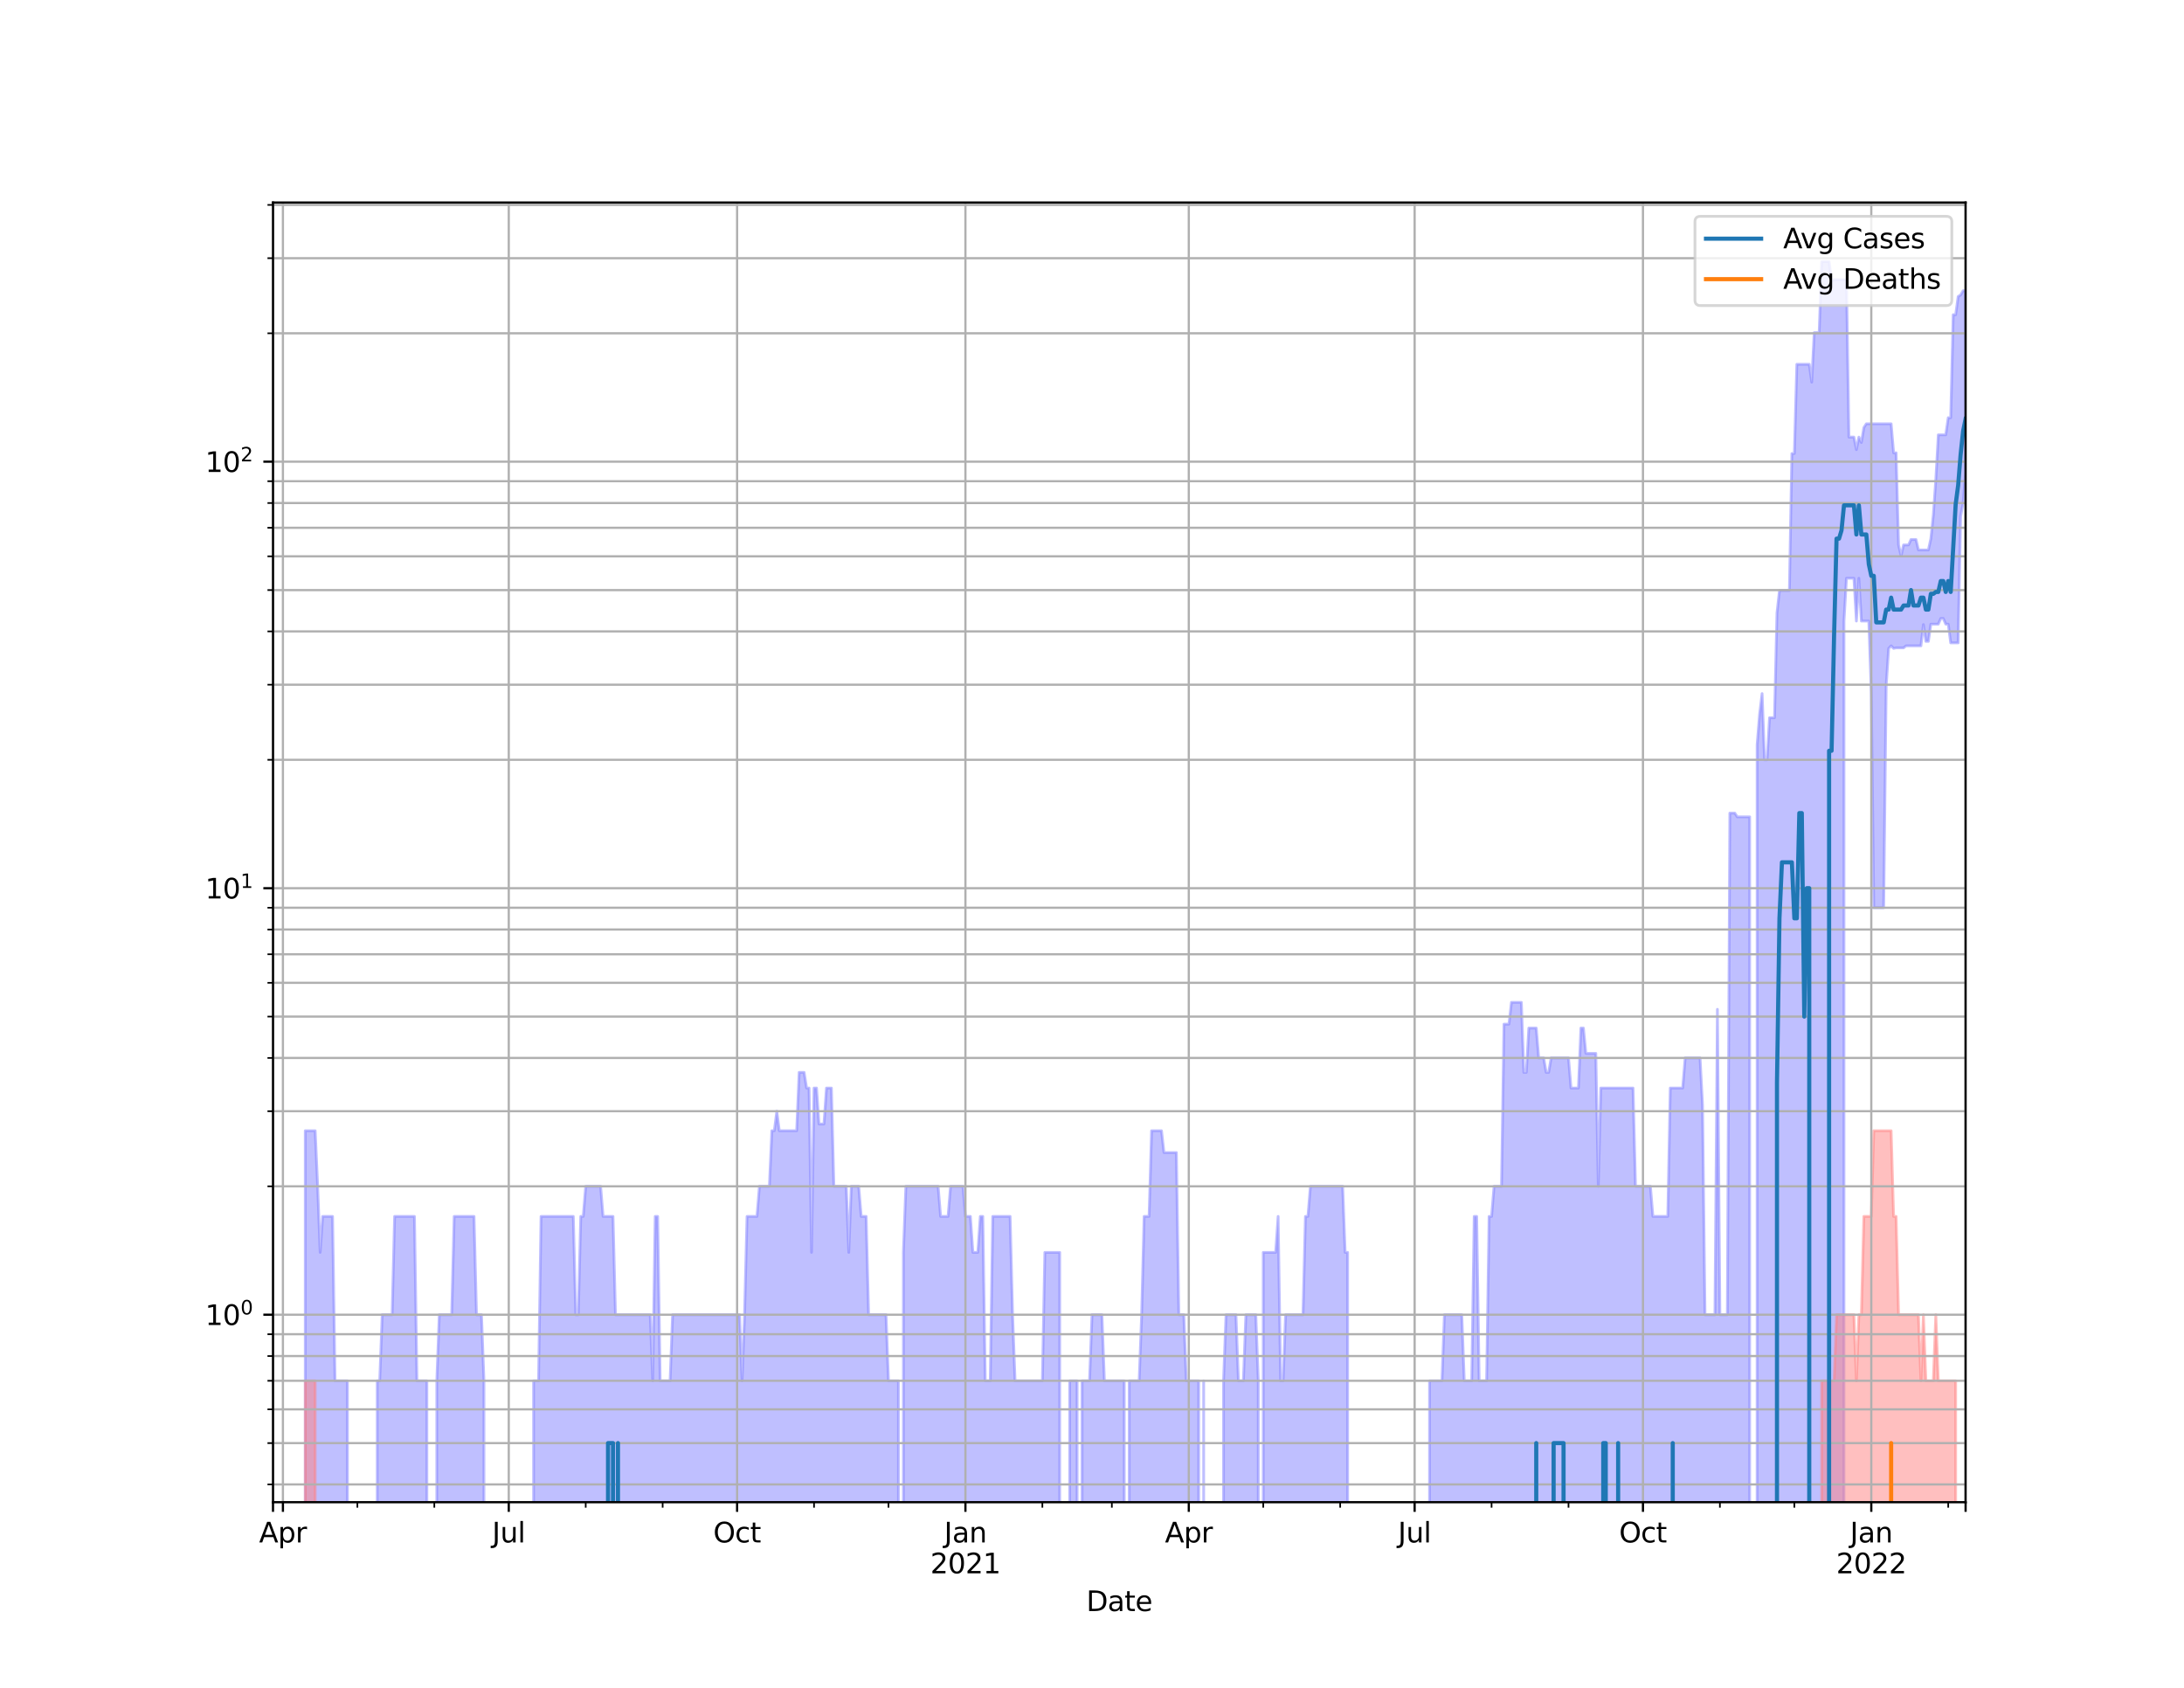 <?xml version="1.0" encoding="utf-8" standalone="no"?>
<!DOCTYPE svg PUBLIC "-//W3C//DTD SVG 1.1//EN"
  "http://www.w3.org/Graphics/SVG/1.1/DTD/svg11.dtd">
<svg height="612pt" version="1.1" viewBox="0 0 792 612" width="792pt" xmlns="http://www.w3.org/2000/svg" xmlns:xlink="http://www.w3.org/1999/xlink">
 <defs>
  <style type="text/css">*{stroke-linecap:butt;stroke-linejoin:round;}</style>
 </defs>
 <g id="figure_1">
  <g id="patch_1">
   <path d="M 0 612 
L 792 612 
L 792 0 
L 0 0 
z
" style="fill:#ffffff;"/>
  </g>
  <g id="axes_1">
   <g id="patch_2">
    <path d="M 99 544.68 
L 712.8 544.68 
L 712.8 73.44 
L 99 73.44 
z
" style="fill:#ffffff;"/>
   </g>
   <g id="PolyCollection_1">
    <path clip-path="url(#p68e2955192)" d="M 99 155127.308 
L 99 155127.308 
L 99.9 155127.308 
L 100.8 155127.308 
L 101.7 155127.308 
L 102.6 155127.308 
L 103.5 155127.308 
L 104.4 155127.308 
L 105.3 155127.308 
L 106.2 155127.308 
L 107.1 155127.308 
L 108 155127.308 
L 108.9 155127.308 
L 109.8 155127.308 
L 110.7 409.995 
L 111.6 409.995 
L 112.5 409.995 
L 113.4 409.995 
L 114.3 409.995 
L 115.2 430.151 
L 116.1 454.107 
L 117 441.066 
L 117.9 441.066 
L 118.8 441.066 
L 119.7 441.066 
L 120.6 441.066 
L 121.5 500.661 
L 122.4 500.661 
L 123.3 500.661 
L 124.2 500.661 
L 125.1 500.661 
L 126 500.661 
L 126.9 155127.308 
L 127.8 155127.308 
L 128.7 155127.308 
L 129.6 155127.308 
L 130.5 155127.308 
L 131.4 155127.308 
L 132.3 155127.308 
L 133.2 155127.308 
L 134.1 155127.308 
L 135 155127.308 
L 135.9 155127.308 
L 136.8 500.661 
L 137.7 500.661 
L 138.6 476.706 
L 139.5 476.706 
L 140.4 476.706 
L 141.3 476.706 
L 142.2 476.706 
L 143.1 441.066 
L 144 441.066 
L 144.9 441.066 
L 145.8 441.066 
L 146.7 441.066 
L 147.6 441.066 
L 148.5 441.066 
L 149.4 441.066 
L 150.3 441.066 
L 151.2 500.661 
L 152.1 500.661 
L 153 500.661 
L 153.9 500.661 
L 154.8 500.661 
L 155.7 155127.308 
L 156.6 155127.308 
L 157.5 155127.308 
L 158.4 500.661 
L 159.3 476.706 
L 160.2 476.706 
L 161.1 476.706 
L 162 476.706 
L 162.9 476.706 
L 163.8 476.706 
L 164.7 441.066 
L 165.6 441.066 
L 166.5 441.066 
L 167.4 441.066 
L 168.3 441.066 
L 169.2 441.066 
L 170.1 441.066 
L 171 441.066 
L 171.9 441.066 
L 172.8 476.706 
L 173.7 476.706 
L 174.6 476.706 
L 175.5 500.661 
L 176.4 155127.308 
L 177.3 155127.308 
L 178.2 155127.308 
L 179.1 155127.308 
L 180 155127.308 
L 180.9 155127.308 
L 181.8 155127.308 
L 182.7 155127.308 
L 183.6 155127.308 
L 184.5 155127.308 
L 185.4 155127.308 
L 186.3 155127.308 
L 187.2 155127.308 
L 188.1 155127.308 
L 189 155127.308 
L 189.9 155127.308 
L 190.8 155127.308 
L 191.7 155127.308 
L 192.6 155127.308 
L 193.5 500.661 
L 194.4 500.661 
L 195.3 500.661 
L 196.2 441.066 
L 197.1 441.066 
L 198 441.066 
L 198.9 441.066 
L 199.8 441.066 
L 200.7 441.066 
L 201.6 441.066 
L 202.5 441.066 
L 203.4 441.066 
L 204.3 441.066 
L 205.2 441.066 
L 206.1 441.066 
L 207 441.066 
L 207.9 441.066 
L 208.8 476.706 
L 209.7 476.706 
L 210.6 441.066 
L 211.5 441.066 
L 212.4 430.151 
L 213.3 430.151 
L 214.2 430.151 
L 215.1 430.151 
L 216 430.151 
L 216.9 430.151 
L 217.8 430.151 
L 218.7 441.066 
L 219.6 441.066 
L 220.5 441.066 
L 221.4 441.066 
L 222.3 441.066 
L 223.2 476.706 
L 224.1 476.706 
L 225 476.706 
L 225.9 476.706 
L 226.8 476.706 
L 227.7 476.706 
L 228.6 476.706 
L 229.5 476.706 
L 230.4 476.706 
L 231.3 476.706 
L 232.2 476.706 
L 233.1 476.706 
L 234 476.706 
L 234.9 476.706 
L 235.8 476.706 
L 236.7 500.661 
L 237.6 441.066 
L 238.5 441.066 
L 239.4 500.661 
L 240.3 500.661 
L 241.2 500.661 
L 242.1 500.661 
L 243 500.661 
L 243.9 476.706 
L 244.8 476.706 
L 245.7 476.706 
L 246.6 476.706 
L 247.5 476.706 
L 248.4 476.706 
L 249.3 476.706 
L 250.2 476.706 
L 251.1 476.706 
L 252 476.706 
L 252.9 476.706 
L 253.8 476.706 
L 254.7 476.706 
L 255.6 476.706 
L 256.5 476.706 
L 257.4 476.706 
L 258.3 476.706 
L 259.2 476.706 
L 260.1 476.706 
L 261 476.706 
L 261.9 476.706 
L 262.8 476.706 
L 263.7 476.706 
L 264.6 476.706 
L 265.5 476.706 
L 266.4 476.706 
L 267.3 476.706 
L 268.2 476.706 
L 269.1 500.661 
L 270 476.706 
L 270.9 441.066 
L 271.8 441.066 
L 272.7 441.066 
L 273.6 441.066 
L 274.5 441.066 
L 275.4 430.151 
L 276.3 430.151 
L 277.2 430.151 
L 278.1 430.151 
L 279 430.151 
L 279.9 409.995 
L 280.8 409.995 
L 281.7 402.918 
L 282.6 409.995 
L 283.5 409.995 
L 284.4 409.995 
L 285.3 409.995 
L 286.2 409.995 
L 287.1 409.995 
L 288 409.995 
L 288.9 409.995 
L 289.8 388.833 
L 290.7 388.833 
L 291.6 388.833 
L 292.5 394.512 
L 293.4 394.512 
L 294.3 454.107 
L 295.2 394.512 
L 296.1 394.512 
L 297 407.552 
L 297.9 407.552 
L 298.8 407.552 
L 299.7 394.512 
L 300.6 394.512 
L 301.5 394.512 
L 302.4 430.151 
L 303.3 430.151 
L 304.2 430.151 
L 305.1 430.151 
L 306 430.151 
L 306.9 430.151 
L 307.8 454.107 
L 308.7 430.151 
L 309.6 430.151 
L 310.5 430.151 
L 311.4 430.151 
L 312.3 441.066 
L 313.2 441.066 
L 314.1 441.066 
L 315 476.706 
L 315.9 476.706 
L 316.8 476.706 
L 317.7 476.706 
L 318.6 476.706 
L 319.5 476.706 
L 320.4 476.706 
L 321.3 476.706 
L 322.2 500.661 
L 323.1 500.661 
L 324 500.661 
L 324.9 500.661 
L 325.8 500.661 
L 326.7 155127.308 
L 327.6 454.107 
L 328.5 430.151 
L 329.4 430.151 
L 330.3 430.151 
L 331.2 430.151 
L 332.1 430.151 
L 333 430.151 
L 333.9 430.151 
L 334.8 430.151 
L 335.7 430.151 
L 336.6 430.151 
L 337.5 430.151 
L 338.4 430.151 
L 339.3 430.151 
L 340.2 430.151 
L 341.1 441.066 
L 342 441.066 
L 342.9 441.066 
L 343.8 441.066 
L 344.7 430.151 
L 345.6 430.151 
L 346.5 430.151 
L 347.4 430.151 
L 348.3 430.151 
L 349.2 430.151 
L 350.1 441.066 
L 351 441.066 
L 351.9 441.066 
L 352.8 454.107 
L 353.7 454.107 
L 354.6 454.107 
L 355.5 441.066 
L 356.4 441.066 
L 357.3 500.661 
L 358.2 500.661 
L 359.1 500.661 
L 360 441.066 
L 360.9 441.066 
L 361.8 441.066 
L 362.7 441.066 
L 363.6 441.066 
L 364.5 441.066 
L 365.4 441.066 
L 366.3 441.066 
L 367.2 476.706 
L 368.1 500.661 
L 369 500.661 
L 369.9 500.661 
L 370.8 500.661 
L 371.7 500.661 
L 372.6 500.661 
L 373.5 500.661 
L 374.4 500.661 
L 375.3 500.661 
L 376.2 500.661 
L 377.1 500.661 
L 378 500.661 
L 378.9 454.107 
L 379.8 454.107 
L 380.7 454.107 
L 381.6 454.107 
L 382.5 454.107 
L 383.4 454.107 
L 384.3 454.107 
L 385.2 155127.308 
L 386.1 155127.308 
L 387 155127.308 
L 387.9 500.661 
L 388.8 500.661 
L 389.7 500.661 
L 390.6 500.661 
L 391.5 155127.308 
L 392.4 500.661 
L 393.3 500.661 
L 394.2 500.661 
L 395.1 500.661 
L 396 476.706 
L 396.9 476.706 
L 397.8 476.706 
L 398.7 476.706 
L 399.6 476.706 
L 400.5 500.661 
L 401.4 500.661 
L 402.3 500.661 
L 403.2 500.661 
L 404.1 500.661 
L 405 500.661 
L 405.9 500.661 
L 406.8 500.661 
L 407.7 500.661 
L 408.6 155127.308 
L 409.5 500.661 
L 410.4 500.661 
L 411.3 500.661 
L 412.2 500.661 
L 413.1 500.661 
L 414 476.706 
L 414.9 441.066 
L 415.8 441.066 
L 416.7 441.066 
L 417.6 409.995 
L 418.5 409.995 
L 419.4 409.995 
L 420.3 409.995 
L 421.2 409.995 
L 422.1 417.906 
L 423 417.906 
L 423.9 417.906 
L 424.8 417.906 
L 425.7 417.906 
L 426.6 417.906 
L 427.5 476.706 
L 428.4 476.706 
L 429.3 476.706 
L 430.2 500.661 
L 431.1 500.661 
L 432 500.661 
L 432.9 500.661 
L 433.8 500.661 
L 434.7 500.661 
L 435.6 155127.308 
L 436.5 500.661 
L 437.4 155127.308 
L 438.3 155127.308 
L 439.2 155127.308 
L 440.1 155127.308 
L 441 155127.308 
L 441.9 155127.308 
L 442.8 155127.308 
L 443.7 500.661 
L 444.6 476.706 
L 445.5 476.706 
L 446.4 476.706 
L 447.3 476.706 
L 448.2 476.706 
L 449.1 500.661 
L 450 500.661 
L 450.9 500.661 
L 451.8 476.706 
L 452.7 476.706 
L 453.6 476.706 
L 454.5 476.706 
L 455.4 476.706 
L 456.3 500.661 
L 457.2 155127.308 
L 458.1 454.107 
L 459 454.107 
L 459.9 454.107 
L 460.8 454.107 
L 461.7 454.107 
L 462.6 454.107 
L 463.5 441.066 
L 464.4 500.661 
L 465.3 500.661 
L 466.2 476.706 
L 467.1 476.706 
L 468 476.706 
L 468.9 476.706 
L 469.8 476.706 
L 470.7 476.706 
L 471.6 476.706 
L 472.5 476.706 
L 473.4 441.066 
L 474.3 441.066 
L 475.2 430.151 
L 476.1 430.151 
L 477 430.151 
L 477.9 430.151 
L 478.8 430.151 
L 479.7 430.151 
L 480.6 430.151 
L 481.5 430.151 
L 482.4 430.151 
L 483.3 430.151 
L 484.2 430.151 
L 485.1 430.151 
L 486 430.151 
L 486.9 430.151 
L 487.8 454.107 
L 488.7 454.107 
L 489.6 155127.308 
L 490.5 155127.308 
L 491.4 155127.308 
L 492.3 155127.308 
L 493.2 155127.308 
L 494.1 155127.308 
L 495 155127.308 
L 495.9 155127.308 
L 496.8 155127.308 
L 497.7 155127.308 
L 498.6 155127.308 
L 499.5 155127.308 
L 500.4 155127.308 
L 501.3 155127.308 
L 502.2 155127.308 
L 503.1 155127.308 
L 504 155127.308 
L 504.9 155127.308 
L 505.8 155127.308 
L 506.7 155127.308 
L 507.6 155127.308 
L 508.5 155127.308 
L 509.4 155127.308 
L 510.3 155127.308 
L 511.2 155127.308 
L 512.1 155127.308 
L 513 155127.308 
L 513.9 155127.308 
L 514.8 155127.308 
L 515.7 155127.308 
L 516.6 155127.308 
L 517.5 155127.308 
L 518.4 500.661 
L 519.3 500.661 
L 520.2 500.661 
L 521.1 500.661 
L 522 500.661 
L 522.9 500.661 
L 523.8 476.706 
L 524.7 476.706 
L 525.6 476.706 
L 526.5 476.706 
L 527.4 476.706 
L 528.3 476.706 
L 529.2 476.706 
L 530.1 476.706 
L 531 500.661 
L 531.9 500.661 
L 532.8 500.661 
L 533.7 500.661 
L 534.6 441.066 
L 535.5 441.066 
L 536.4 500.661 
L 537.3 500.661 
L 538.2 500.661 
L 539.1 500.661 
L 540 441.066 
L 540.9 441.066 
L 541.8 430.151 
L 542.7 430.151 
L 543.6 430.151 
L 544.5 430.151 
L 545.4 371.351 
L 546.3 371.351 
L 547.2 371.351 
L 548.1 363.44 
L 549 363.44 
L 549.9 363.44 
L 550.8 363.44 
L 551.7 363.44 
L 552.6 388.833 
L 553.5 388.833 
L 554.4 372.765 
L 555.3 372.765 
L 556.2 372.765 
L 557.1 372.765 
L 558 383.597 
L 558.9 383.597 
L 559.8 383.597 
L 560.7 388.833 
L 561.6 388.833 
L 562.5 383.597 
L 563.4 383.597 
L 564.3 383.597 
L 565.2 383.597 
L 566.1 383.597 
L 567 383.597 
L 567.9 383.597 
L 568.8 383.597 
L 569.7 394.512 
L 570.6 394.512 
L 571.5 394.512 
L 572.4 394.512 
L 573.3 372.765 
L 574.2 372.765 
L 575.1 381.938 
L 576 381.938 
L 576.9 381.938 
L 577.8 381.938 
L 578.7 381.938 
L 579.6 430.151 
L 580.5 394.512 
L 581.4 394.512 
L 582.3 394.512 
L 583.2 394.512 
L 584.1 394.512 
L 585 394.512 
L 585.9 394.512 
L 586.8 394.512 
L 587.7 394.512 
L 588.6 394.512 
L 589.5 394.512 
L 590.4 394.512 
L 591.3 394.512 
L 592.2 394.512 
L 593.1 430.151 
L 594 430.151 
L 594.9 430.151 
L 595.8 430.151 
L 596.7 430.151 
L 597.6 430.151 
L 598.5 430.151 
L 599.4 441.066 
L 600.3 441.066 
L 601.2 441.066 
L 602.1 441.066 
L 603 441.066 
L 603.9 441.066 
L 604.8 441.066 
L 605.7 394.512 
L 606.6 394.512 
L 607.5 394.512 
L 608.4 394.512 
L 609.3 394.512 
L 610.2 394.512 
L 611.1 383.597 
L 612 383.597 
L 612.9 383.597 
L 613.8 383.597 
L 614.7 383.597 
L 615.6 383.597 
L 616.5 383.597 
L 617.4 400.716 
L 618.3 476.706 
L 619.2 476.706 
L 620.1 476.706 
L 621 476.706 
L 621.9 476.706 
L 622.8 365.975 
L 623.7 476.706 
L 624.6 476.706 
L 625.5 476.706 
L 626.4 476.706 
L 627.3 294.822 
L 628.2 294.822 
L 629.1 294.822 
L 630 296.179 
L 630.9 296.179 
L 631.8 296.179 
L 632.7 296.179 
L 633.6 296.179 
L 634.5 296.179 
L 635.4 155127.308 
L 636.3 155127.308 
L 637.2 270.021 
L 638.1 258.92 
L 639 251.478 
L 639.9 275.5 
L 640.8 275.5 
L 641.7 260.245 
L 642.6 260.245 
L 643.5 260.245 
L 644.4 222.24 
L 645.3 214.093 
L 646.2 214.093 
L 647.1 214.093 
L 648 214.093 
L 648.9 214.093 
L 649.8 164.448 
L 650.7 164.448 
L 651.6 132.082 
L 652.5 132.082 
L 653.4 132.082 
L 654.3 132.082 
L 655.2 132.082 
L 656.1 132.082 
L 657 138.579 
L 657.9 120.615 
L 658.8 120.615 
L 659.7 120.615 
L 660.6 94.86 
L 661.5 94.86 
L 662.4 94.86 
L 663.3 94.86 
L 664.2 101.848 
L 665.1 101.394 
L 666 101.394 
L 666.9 101.394 
L 667.8 101.394 
L 668.7 101.394 
L 669.6 101.394 
L 670.5 158.486 
L 671.4 158.486 
L 672.3 158.486 
L 673.2 163.049 
L 674.1 158.486 
L 675 160.456 
L 675.9 155.047 
L 676.8 153.664 
L 677.7 153.664 
L 678.6 153.664 
L 679.5 153.664 
L 680.4 153.664 
L 681.3 153.664 
L 682.2 153.664 
L 683.1 153.664 
L 684 153.664 
L 684.9 153.664 
L 685.8 153.664 
L 686.7 164.191 
L 687.6 164.191 
L 688.5 197.589 
L 689.4 201.602 
L 690.3 197.589 
L 691.2 197.589 
L 692.1 197.589 
L 693 195.618 
L 693.9 195.618 
L 694.8 195.618 
L 695.7 199.403 
L 696.6 199.403 
L 697.5 199.403 
L 698.4 199.403 
L 699.3 199.403 
L 700.2 195.312 
L 701.1 186.637 
L 702 173.812 
L 702.9 157.668 
L 703.8 157.668 
L 704.7 157.668 
L 705.6 157.668 
L 706.5 151.457 
L 707.4 151.457 
L 708.3 114.113 
L 709.2 114.113 
L 710.1 107.522 
L 711 106.946 
L 711.9 105.407 
L 712.8 105.327 
L 712.8 171.275 
L 712.8 171.275 
L 711.9 182.476 
L 711 187.175 
L 710.1 233.102 
L 709.2 233.102 
L 708.3 233.102 
L 707.4 233.102 
L 706.5 226.312 
L 705.6 226.312 
L 704.7 224.245 
L 703.8 224.245 
L 702.9 226.312 
L 702 226.312 
L 701.1 226.312 
L 700.2 226.312 
L 699.3 232.568 
L 698.4 232.568 
L 697.5 226.473 
L 696.6 234.182 
L 695.7 234.182 
L 694.8 234.182 
L 693.9 234.182 
L 693 234.182 
L 692.1 234.182 
L 691.2 234.182 
L 690.3 234.912 
L 689.4 234.912 
L 688.5 234.912 
L 687.6 234.912 
L 686.7 235.096 
L 685.8 234.182 
L 684.9 235.096 
L 684 248.717 
L 683.1 329.131 
L 682.2 329.131 
L 681.3 329.131 
L 680.4 329.131 
L 679.5 329.131 
L 678.6 251.01 
L 677.7 225.191 
L 676.8 225.191 
L 675.9 225.191 
L 675 225.191 
L 674.1 209.666 
L 673.2 225.191 
L 672.3 209.666 
L 671.4 209.666 
L 670.5 209.666 
L 669.6 209.666 
L 668.7 225.191 
L 667.8 155127.308 
L 666.9 155127.308 
L 666 155127.308 
L 665.1 155127.308 
L 664.2 155127.308 
L 663.3 155127.308 
L 662.4 155127.308 
L 661.5 155127.308 
L 660.6 155127.308 
L 659.7 155127.308 
L 658.8 155127.308 
L 657.9 155127.308 
L 657 155127.308 
L 656.1 155127.308 
L 655.2 155127.308 
L 654.3 155127.308 
L 653.4 155127.308 
L 652.5 155127.308 
L 651.6 155127.308 
L 650.7 155127.308 
L 649.8 155127.308 
L 648.9 155127.308 
L 648 155127.308 
L 647.1 155127.308 
L 646.2 155127.308 
L 645.3 155127.308 
L 644.4 155127.308 
L 643.5 155127.308 
L 642.6 155127.308 
L 641.7 155127.308 
L 640.8 155127.308 
L 639.9 155127.308 
L 639 155127.308 
L 638.1 155127.308 
L 637.2 155127.308 
L 636.3 155127.308 
L 635.4 155127.308 
L 634.5 155127.308 
L 633.6 155127.308 
L 632.7 155127.308 
L 631.8 155127.308 
L 630.9 155127.308 
L 630 155127.308 
L 629.1 155127.308 
L 628.2 155127.308 
L 627.3 155127.308 
L 626.4 155127.308 
L 625.5 155127.308 
L 624.6 155127.308 
L 623.7 155127.308 
L 622.8 155127.308 
L 621.9 155127.308 
L 621 155127.308 
L 620.1 155127.308 
L 619.2 155127.308 
L 618.3 155127.308 
L 617.4 155127.308 
L 616.5 155127.308 
L 615.6 155127.308 
L 614.7 155127.308 
L 613.8 155127.308 
L 612.9 155127.308 
L 612 155127.308 
L 611.1 155127.308 
L 610.2 155127.308 
L 609.3 155127.308 
L 608.4 155127.308 
L 607.5 155127.308 
L 606.6 155127.308 
L 605.7 155127.308 
L 604.8 155127.308 
L 603.9 155127.308 
L 603 155127.308 
L 602.1 155127.308 
L 601.2 155127.308 
L 600.3 155127.308 
L 599.4 155127.308 
L 598.5 155127.308 
L 597.6 155127.308 
L 596.7 155127.308 
L 595.8 155127.308 
L 594.9 155127.308 
L 594 155127.308 
L 593.1 155127.308 
L 592.2 155127.308 
L 591.3 155127.308 
L 590.4 155127.308 
L 589.5 155127.308 
L 588.6 155127.308 
L 587.7 155127.308 
L 586.8 155127.308 
L 585.9 155127.308 
L 585 155127.308 
L 584.1 155127.308 
L 583.2 155127.308 
L 582.3 155127.308 
L 581.4 155127.308 
L 580.5 155127.308 
L 579.6 155127.308 
L 578.7 155127.308 
L 577.8 155127.308 
L 576.9 155127.308 
L 576 155127.308 
L 575.1 155127.308 
L 574.2 155127.308 
L 573.3 155127.308 
L 572.4 155127.308 
L 571.5 155127.308 
L 570.6 155127.308 
L 569.7 155127.308 
L 568.8 155127.308 
L 567.9 155127.308 
L 567 155127.308 
L 566.1 155127.308 
L 565.2 155127.308 
L 564.3 155127.308 
L 563.4 155127.308 
L 562.5 155127.308 
L 561.6 155127.308 
L 560.7 155127.308 
L 559.8 155127.308 
L 558.9 155127.308 
L 558 155127.308 
L 557.1 155127.308 
L 556.2 155127.308 
L 555.3 155127.308 
L 554.4 155127.308 
L 553.5 155127.308 
L 552.6 155127.308 
L 551.7 155127.308 
L 550.8 155127.308 
L 549.9 155127.308 
L 549 155127.308 
L 548.1 155127.308 
L 547.2 155127.308 
L 546.3 155127.308 
L 545.4 155127.308 
L 544.5 155127.308 
L 543.6 155127.308 
L 542.7 155127.308 
L 541.8 155127.308 
L 540.9 155127.308 
L 540 155127.308 
L 539.1 155127.308 
L 538.2 155127.308 
L 537.3 155127.308 
L 536.4 155127.308 
L 535.5 155127.308 
L 534.6 155127.308 
L 533.7 155127.308 
L 532.8 155127.308 
L 531.9 155127.308 
L 531 155127.308 
L 530.1 155127.308 
L 529.2 155127.308 
L 528.3 155127.308 
L 527.4 155127.308 
L 526.5 155127.308 
L 525.6 155127.308 
L 524.7 155127.308 
L 523.8 155127.308 
L 522.9 155127.308 
L 522 155127.308 
L 521.1 155127.308 
L 520.2 155127.308 
L 519.3 155127.308 
L 518.4 155127.308 
L 517.5 155127.308 
L 516.6 155127.308 
L 515.7 155127.308 
L 514.8 155127.308 
L 513.9 155127.308 
L 513 155127.308 
L 512.1 155127.308 
L 511.2 155127.308 
L 510.3 155127.308 
L 509.4 155127.308 
L 508.5 155127.308 
L 507.6 155127.308 
L 506.7 155127.308 
L 505.8 155127.308 
L 504.9 155127.308 
L 504 155127.308 
L 503.1 155127.308 
L 502.2 155127.308 
L 501.3 155127.308 
L 500.4 155127.308 
L 499.5 155127.308 
L 498.6 155127.308 
L 497.7 155127.308 
L 496.8 155127.308 
L 495.9 155127.308 
L 495 155127.308 
L 494.1 155127.308 
L 493.2 155127.308 
L 492.3 155127.308 
L 491.4 155127.308 
L 490.5 155127.308 
L 489.6 155127.308 
L 488.7 155127.308 
L 487.8 155127.308 
L 486.9 155127.308 
L 486 155127.308 
L 485.1 155127.308 
L 484.2 155127.308 
L 483.3 155127.308 
L 482.4 155127.308 
L 481.5 155127.308 
L 480.6 155127.308 
L 479.7 155127.308 
L 478.8 155127.308 
L 477.9 155127.308 
L 477 155127.308 
L 476.1 155127.308 
L 475.2 155127.308 
L 474.3 155127.308 
L 473.4 155127.308 
L 472.5 155127.308 
L 471.6 155127.308 
L 470.7 155127.308 
L 469.8 155127.308 
L 468.9 155127.308 
L 468 155127.308 
L 467.1 155127.308 
L 466.2 155127.308 
L 465.3 155127.308 
L 464.4 155127.308 
L 463.5 155127.308 
L 462.6 155127.308 
L 461.7 155127.308 
L 460.8 155127.308 
L 459.9 155127.308 
L 459 155127.308 
L 458.1 155127.308 
L 457.2 155127.308 
L 456.3 155127.308 
L 455.4 155127.308 
L 454.5 155127.308 
L 453.6 155127.308 
L 452.7 155127.308 
L 451.8 155127.308 
L 450.9 155127.308 
L 450 155127.308 
L 449.1 155127.308 
L 448.2 155127.308 
L 447.3 155127.308 
L 446.4 155127.308 
L 445.5 155127.308 
L 444.6 155127.308 
L 443.7 155127.308 
L 442.8 155127.308 
L 441.9 155127.308 
L 441 155127.308 
L 440.1 155127.308 
L 439.2 155127.308 
L 438.3 155127.308 
L 437.4 155127.308 
L 436.5 155127.308 
L 435.6 155127.308 
L 434.7 155127.308 
L 433.8 155127.308 
L 432.9 155127.308 
L 432 155127.308 
L 431.1 155127.308 
L 430.2 155127.308 
L 429.3 155127.308 
L 428.4 155127.308 
L 427.5 155127.308 
L 426.6 155127.308 
L 425.7 155127.308 
L 424.8 155127.308 
L 423.9 155127.308 
L 423 155127.308 
L 422.1 155127.308 
L 421.2 155127.308 
L 420.3 155127.308 
L 419.4 155127.308 
L 418.5 155127.308 
L 417.6 155127.308 
L 416.7 155127.308 
L 415.8 155127.308 
L 414.9 155127.308 
L 414 155127.308 
L 413.1 155127.308 
L 412.2 155127.308 
L 411.3 155127.308 
L 410.4 155127.308 
L 409.5 155127.308 
L 408.6 155127.308 
L 407.7 155127.308 
L 406.8 155127.308 
L 405.9 155127.308 
L 405 155127.308 
L 404.1 155127.308 
L 403.2 155127.308 
L 402.3 155127.308 
L 401.4 155127.308 
L 400.5 155127.308 
L 399.6 155127.308 
L 398.7 155127.308 
L 397.8 155127.308 
L 396.9 155127.308 
L 396 155127.308 
L 395.1 155127.308 
L 394.2 155127.308 
L 393.3 155127.308 
L 392.4 155127.308 
L 391.5 155127.308 
L 390.6 155127.308 
L 389.7 155127.308 
L 388.8 155127.308 
L 387.9 155127.308 
L 387 155127.308 
L 386.1 155127.308 
L 385.2 155127.308 
L 384.3 155127.308 
L 383.4 155127.308 
L 382.5 155127.308 
L 381.6 155127.308 
L 380.7 155127.308 
L 379.8 155127.308 
L 378.9 155127.308 
L 378 155127.308 
L 377.1 155127.308 
L 376.2 155127.308 
L 375.3 155127.308 
L 374.4 155127.308 
L 373.5 155127.308 
L 372.6 155127.308 
L 371.7 155127.308 
L 370.8 155127.308 
L 369.9 155127.308 
L 369 155127.308 
L 368.1 155127.308 
L 367.2 155127.308 
L 366.3 155127.308 
L 365.4 155127.308 
L 364.5 155127.308 
L 363.6 155127.308 
L 362.7 155127.308 
L 361.8 155127.308 
L 360.9 155127.308 
L 360 155127.308 
L 359.1 155127.308 
L 358.2 155127.308 
L 357.3 155127.308 
L 356.4 155127.308 
L 355.5 155127.308 
L 354.6 155127.308 
L 353.7 155127.308 
L 352.8 155127.308 
L 351.9 155127.308 
L 351 155127.308 
L 350.1 155127.308 
L 349.2 155127.308 
L 348.3 155127.308 
L 347.4 155127.308 
L 346.5 155127.308 
L 345.6 155127.308 
L 344.7 155127.308 
L 343.8 155127.308 
L 342.9 155127.308 
L 342 155127.308 
L 341.1 155127.308 
L 340.2 155127.308 
L 339.3 155127.308 
L 338.4 155127.308 
L 337.5 155127.308 
L 336.6 155127.308 
L 335.7 155127.308 
L 334.8 155127.308 
L 333.9 155127.308 
L 333 155127.308 
L 332.1 155127.308 
L 331.2 155127.308 
L 330.3 155127.308 
L 329.4 155127.308 
L 328.5 155127.308 
L 327.6 155127.308 
L 326.7 155127.308 
L 325.8 155127.308 
L 324.9 155127.308 
L 324 155127.308 
L 323.1 155127.308 
L 322.2 155127.308 
L 321.3 155127.308 
L 320.4 155127.308 
L 319.5 155127.308 
L 318.6 155127.308 
L 317.7 155127.308 
L 316.8 155127.308 
L 315.9 155127.308 
L 315 155127.308 
L 314.1 155127.308 
L 313.2 155127.308 
L 312.3 155127.308 
L 311.4 155127.308 
L 310.5 155127.308 
L 309.6 155127.308 
L 308.7 155127.308 
L 307.8 155127.308 
L 306.9 155127.308 
L 306 155127.308 
L 305.1 155127.308 
L 304.2 155127.308 
L 303.3 155127.308 
L 302.4 155127.308 
L 301.5 155127.308 
L 300.6 155127.308 
L 299.7 155127.308 
L 298.8 155127.308 
L 297.9 155127.308 
L 297 155127.308 
L 296.1 155127.308 
L 295.2 155127.308 
L 294.3 155127.308 
L 293.4 155127.308 
L 292.5 155127.308 
L 291.6 155127.308 
L 290.7 155127.308 
L 289.8 155127.308 
L 288.9 155127.308 
L 288 155127.308 
L 287.1 155127.308 
L 286.2 155127.308 
L 285.3 155127.308 
L 284.4 155127.308 
L 283.5 155127.308 
L 282.6 155127.308 
L 281.7 155127.308 
L 280.8 155127.308 
L 279.9 155127.308 
L 279 155127.308 
L 278.1 155127.308 
L 277.2 155127.308 
L 276.3 155127.308 
L 275.4 155127.308 
L 274.5 155127.308 
L 273.6 155127.308 
L 272.7 155127.308 
L 271.8 155127.308 
L 270.9 155127.308 
L 270 155127.308 
L 269.1 155127.308 
L 268.2 155127.308 
L 267.3 155127.308 
L 266.4 155127.308 
L 265.5 155127.308 
L 264.6 155127.308 
L 263.7 155127.308 
L 262.8 155127.308 
L 261.9 155127.308 
L 261 155127.308 
L 260.1 155127.308 
L 259.2 155127.308 
L 258.3 155127.308 
L 257.4 155127.308 
L 256.5 155127.308 
L 255.6 155127.308 
L 254.7 155127.308 
L 253.8 155127.308 
L 252.9 155127.308 
L 252 155127.308 
L 251.1 155127.308 
L 250.2 155127.308 
L 249.3 155127.308 
L 248.4 155127.308 
L 247.5 155127.308 
L 246.6 155127.308 
L 245.7 155127.308 
L 244.8 155127.308 
L 243.9 155127.308 
L 243 155127.308 
L 242.1 155127.308 
L 241.2 155127.308 
L 240.3 155127.308 
L 239.4 155127.308 
L 238.5 155127.308 
L 237.6 155127.308 
L 236.7 155127.308 
L 235.8 155127.308 
L 234.9 155127.308 
L 234 155127.308 
L 233.1 155127.308 
L 232.2 155127.308 
L 231.3 155127.308 
L 230.4 155127.308 
L 229.5 155127.308 
L 228.6 155127.308 
L 227.7 155127.308 
L 226.8 155127.308 
L 225.9 155127.308 
L 225 155127.308 
L 224.1 155127.308 
L 223.2 155127.308 
L 222.3 155127.308 
L 221.4 155127.308 
L 220.5 155127.308 
L 219.6 155127.308 
L 218.7 155127.308 
L 217.8 155127.308 
L 216.9 155127.308 
L 216 155127.308 
L 215.1 155127.308 
L 214.2 155127.308 
L 213.3 155127.308 
L 212.4 155127.308 
L 211.5 155127.308 
L 210.6 155127.308 
L 209.7 155127.308 
L 208.8 155127.308 
L 207.9 155127.308 
L 207 155127.308 
L 206.1 155127.308 
L 205.2 155127.308 
L 204.3 155127.308 
L 203.4 155127.308 
L 202.5 155127.308 
L 201.6 155127.308 
L 200.7 155127.308 
L 199.8 155127.308 
L 198.9 155127.308 
L 198 155127.308 
L 197.1 155127.308 
L 196.2 155127.308 
L 195.3 155127.308 
L 194.4 155127.308 
L 193.5 155127.308 
L 192.6 155127.308 
L 191.7 155127.308 
L 190.8 155127.308 
L 189.9 155127.308 
L 189 155127.308 
L 188.1 155127.308 
L 187.2 155127.308 
L 186.3 155127.308 
L 185.4 155127.308 
L 184.5 155127.308 
L 183.6 155127.308 
L 182.7 155127.308 
L 181.8 155127.308 
L 180.9 155127.308 
L 180 155127.308 
L 179.1 155127.308 
L 178.2 155127.308 
L 177.3 155127.308 
L 176.4 155127.308 
L 175.5 155127.308 
L 174.6 155127.308 
L 173.7 155127.308 
L 172.8 155127.308 
L 171.9 155127.308 
L 171 155127.308 
L 170.1 155127.308 
L 169.2 155127.308 
L 168.3 155127.308 
L 167.4 155127.308 
L 166.5 155127.308 
L 165.6 155127.308 
L 164.7 155127.308 
L 163.8 155127.308 
L 162.9 155127.308 
L 162 155127.308 
L 161.1 155127.308 
L 160.2 155127.308 
L 159.3 155127.308 
L 158.4 155127.308 
L 157.5 155127.308 
L 156.6 155127.308 
L 155.7 155127.308 
L 154.8 155127.308 
L 153.9 155127.308 
L 153 155127.308 
L 152.1 155127.308 
L 151.2 155127.308 
L 150.3 155127.308 
L 149.4 155127.308 
L 148.5 155127.308 
L 147.6 155127.308 
L 146.7 155127.308 
L 145.8 155127.308 
L 144.9 155127.308 
L 144 155127.308 
L 143.1 155127.308 
L 142.2 155127.308 
L 141.3 155127.308 
L 140.4 155127.308 
L 139.5 155127.308 
L 138.6 155127.308 
L 137.7 155127.308 
L 136.8 155127.308 
L 135.9 155127.308 
L 135 155127.308 
L 134.1 155127.308 
L 133.2 155127.308 
L 132.3 155127.308 
L 131.4 155127.308 
L 130.5 155127.308 
L 129.6 155127.308 
L 128.7 155127.308 
L 127.8 155127.308 
L 126.9 155127.308 
L 126 155127.308 
L 125.1 155127.308 
L 124.2 155127.308 
L 123.3 155127.308 
L 122.4 155127.308 
L 121.5 155127.308 
L 120.6 155127.308 
L 119.7 155127.308 
L 118.8 155127.308 
L 117.9 155127.308 
L 117 155127.308 
L 116.1 155127.308 
L 115.2 155127.308 
L 114.3 155127.308 
L 113.4 155127.308 
L 112.5 155127.308 
L 111.6 155127.308 
L 110.7 155127.308 
L 109.8 155127.308 
L 108.9 155127.308 
L 108 155127.308 
L 107.1 155127.308 
L 106.2 155127.308 
L 105.3 155127.308 
L 104.4 155127.308 
L 103.5 155127.308 
L 102.6 155127.308 
L 101.7 155127.308 
L 100.8 155127.308 
L 99.9 155127.308 
L 99 155127.308 
z
" style="fill:#8080ff;fill-opacity:0.5;stroke:#8080ff;stroke-opacity:0.5;"/>
   </g>
   <g id="PolyCollection_2">
    <path clip-path="url(#p68e2955192)" d="M 99 155127.308 
L 99 155127.308 
L 99.9 155127.308 
L 100.8 155127.308 
L 101.7 155127.308 
L 102.6 155127.308 
L 103.5 155127.308 
L 104.4 155127.308 
L 105.3 155127.308 
L 106.2 155127.308 
L 107.1 155127.308 
L 108 155127.308 
L 108.9 155127.308 
L 109.8 155127.308 
L 110.7 500.661 
L 111.6 500.661 
L 112.5 500.661 
L 113.4 500.661 
L 114.3 500.661 
L 115.2 155127.308 
L 116.1 155127.308 
L 117 155127.308 
L 117.9 155127.308 
L 118.8 155127.308 
L 119.7 155127.308 
L 120.6 155127.308 
L 121.5 155127.308 
L 122.4 155127.308 
L 123.3 155127.308 
L 124.2 155127.308 
L 125.1 155127.308 
L 126 155127.308 
L 126.9 155127.308 
L 127.8 155127.308 
L 128.7 155127.308 
L 129.6 155127.308 
L 130.5 155127.308 
L 131.4 155127.308 
L 132.3 155127.308 
L 133.2 155127.308 
L 134.1 155127.308 
L 135 155127.308 
L 135.9 155127.308 
L 136.8 155127.308 
L 137.7 155127.308 
L 138.6 155127.308 
L 139.5 155127.308 
L 140.4 155127.308 
L 141.3 155127.308 
L 142.2 155127.308 
L 143.1 155127.308 
L 144 155127.308 
L 144.9 155127.308 
L 145.8 155127.308 
L 146.7 155127.308 
L 147.6 155127.308 
L 148.5 155127.308 
L 149.4 155127.308 
L 150.3 155127.308 
L 151.2 155127.308 
L 152.1 155127.308 
L 153 155127.308 
L 153.9 155127.308 
L 154.8 155127.308 
L 155.7 155127.308 
L 156.6 155127.308 
L 157.5 155127.308 
L 158.4 155127.308 
L 159.3 155127.308 
L 160.2 155127.308 
L 161.1 155127.308 
L 162 155127.308 
L 162.9 155127.308 
L 163.8 155127.308 
L 164.7 155127.308 
L 165.6 155127.308 
L 166.5 155127.308 
L 167.4 155127.308 
L 168.3 155127.308 
L 169.2 155127.308 
L 170.1 155127.308 
L 171 155127.308 
L 171.9 155127.308 
L 172.8 155127.308 
L 173.7 155127.308 
L 174.6 155127.308 
L 175.5 155127.308 
L 176.4 155127.308 
L 177.3 155127.308 
L 178.2 155127.308 
L 179.1 155127.308 
L 180 155127.308 
L 180.9 155127.308 
L 181.8 155127.308 
L 182.7 155127.308 
L 183.6 155127.308 
L 184.5 155127.308 
L 185.4 155127.308 
L 186.3 155127.308 
L 187.2 155127.308 
L 188.1 155127.308 
L 189 155127.308 
L 189.9 155127.308 
L 190.8 155127.308 
L 191.7 155127.308 
L 192.6 155127.308 
L 193.5 155127.308 
L 194.4 155127.308 
L 195.3 155127.308 
L 196.2 155127.308 
L 197.1 155127.308 
L 198 155127.308 
L 198.9 155127.308 
L 199.8 155127.308 
L 200.7 155127.308 
L 201.6 155127.308 
L 202.5 155127.308 
L 203.4 155127.308 
L 204.3 155127.308 
L 205.2 155127.308 
L 206.1 155127.308 
L 207 155127.308 
L 207.9 155127.308 
L 208.8 155127.308 
L 209.7 155127.308 
L 210.6 155127.308 
L 211.5 155127.308 
L 212.4 155127.308 
L 213.3 155127.308 
L 214.2 155127.308 
L 215.1 155127.308 
L 216 155127.308 
L 216.9 155127.308 
L 217.8 155127.308 
L 218.7 155127.308 
L 219.6 155127.308 
L 220.5 155127.308 
L 221.4 155127.308 
L 222.3 155127.308 
L 223.2 155127.308 
L 224.1 155127.308 
L 225 155127.308 
L 225.9 155127.308 
L 226.8 155127.308 
L 227.7 155127.308 
L 228.6 155127.308 
L 229.5 155127.308 
L 230.4 155127.308 
L 231.3 155127.308 
L 232.2 155127.308 
L 233.1 155127.308 
L 234 155127.308 
L 234.9 155127.308 
L 235.8 155127.308 
L 236.7 155127.308 
L 237.6 155127.308 
L 238.5 155127.308 
L 239.4 155127.308 
L 240.3 155127.308 
L 241.2 155127.308 
L 242.1 155127.308 
L 243 155127.308 
L 243.9 155127.308 
L 244.8 155127.308 
L 245.7 155127.308 
L 246.6 155127.308 
L 247.5 155127.308 
L 248.4 155127.308 
L 249.3 155127.308 
L 250.2 155127.308 
L 251.1 155127.308 
L 252 155127.308 
L 252.9 155127.308 
L 253.8 155127.308 
L 254.7 155127.308 
L 255.6 155127.308 
L 256.5 155127.308 
L 257.4 155127.308 
L 258.3 155127.308 
L 259.2 155127.308 
L 260.1 155127.308 
L 261 155127.308 
L 261.9 155127.308 
L 262.8 155127.308 
L 263.7 155127.308 
L 264.6 155127.308 
L 265.5 155127.308 
L 266.4 155127.308 
L 267.3 155127.308 
L 268.2 155127.308 
L 269.1 155127.308 
L 270 155127.308 
L 270.9 155127.308 
L 271.8 155127.308 
L 272.7 155127.308 
L 273.6 155127.308 
L 274.5 155127.308 
L 275.4 155127.308 
L 276.3 155127.308 
L 277.2 155127.308 
L 278.1 155127.308 
L 279 155127.308 
L 279.9 155127.308 
L 280.8 155127.308 
L 281.7 155127.308 
L 282.6 155127.308 
L 283.5 155127.308 
L 284.4 155127.308 
L 285.3 155127.308 
L 286.2 155127.308 
L 287.1 155127.308 
L 288 155127.308 
L 288.9 155127.308 
L 289.8 155127.308 
L 290.7 155127.308 
L 291.6 155127.308 
L 292.5 155127.308 
L 293.4 155127.308 
L 294.3 155127.308 
L 295.2 155127.308 
L 296.1 155127.308 
L 297 155127.308 
L 297.9 155127.308 
L 298.8 155127.308 
L 299.7 155127.308 
L 300.6 155127.308 
L 301.5 155127.308 
L 302.4 155127.308 
L 303.3 155127.308 
L 304.2 155127.308 
L 305.1 155127.308 
L 306 155127.308 
L 306.9 155127.308 
L 307.8 155127.308 
L 308.7 155127.308 
L 309.6 155127.308 
L 310.5 155127.308 
L 311.4 155127.308 
L 312.3 155127.308 
L 313.2 155127.308 
L 314.1 155127.308 
L 315 155127.308 
L 315.9 155127.308 
L 316.8 155127.308 
L 317.7 155127.308 
L 318.6 155127.308 
L 319.5 155127.308 
L 320.4 155127.308 
L 321.3 155127.308 
L 322.2 155127.308 
L 323.1 155127.308 
L 324 155127.308 
L 324.9 155127.308 
L 325.8 155127.308 
L 326.7 155127.308 
L 327.6 155127.308 
L 328.5 155127.308 
L 329.4 155127.308 
L 330.3 155127.308 
L 331.2 155127.308 
L 332.1 155127.308 
L 333 155127.308 
L 333.9 155127.308 
L 334.8 155127.308 
L 335.7 155127.308 
L 336.6 155127.308 
L 337.5 155127.308 
L 338.4 155127.308 
L 339.3 155127.308 
L 340.2 155127.308 
L 341.1 155127.308 
L 342 155127.308 
L 342.9 155127.308 
L 343.8 155127.308 
L 344.7 155127.308 
L 345.6 155127.308 
L 346.5 155127.308 
L 347.4 155127.308 
L 348.3 155127.308 
L 349.2 155127.308 
L 350.1 155127.308 
L 351 155127.308 
L 351.9 155127.308 
L 352.8 155127.308 
L 353.7 155127.308 
L 354.6 155127.308 
L 355.5 155127.308 
L 356.4 155127.308 
L 357.3 155127.308 
L 358.2 155127.308 
L 359.1 155127.308 
L 360 155127.308 
L 360.9 155127.308 
L 361.8 155127.308 
L 362.7 155127.308 
L 363.6 155127.308 
L 364.5 155127.308 
L 365.4 155127.308 
L 366.3 155127.308 
L 367.2 155127.308 
L 368.1 155127.308 
L 369 155127.308 
L 369.9 155127.308 
L 370.8 155127.308 
L 371.7 155127.308 
L 372.6 155127.308 
L 373.5 155127.308 
L 374.4 155127.308 
L 375.3 155127.308 
L 376.2 155127.308 
L 377.1 155127.308 
L 378 155127.308 
L 378.9 155127.308 
L 379.8 155127.308 
L 380.7 155127.308 
L 381.6 155127.308 
L 382.5 155127.308 
L 383.4 155127.308 
L 384.3 155127.308 
L 385.2 155127.308 
L 386.1 155127.308 
L 387 155127.308 
L 387.9 155127.308 
L 388.8 155127.308 
L 389.7 155127.308 
L 390.6 155127.308 
L 391.5 155127.308 
L 392.4 155127.308 
L 393.3 155127.308 
L 394.2 155127.308 
L 395.1 155127.308 
L 396 155127.308 
L 396.9 155127.308 
L 397.8 155127.308 
L 398.7 155127.308 
L 399.6 155127.308 
L 400.5 155127.308 
L 401.4 155127.308 
L 402.3 155127.308 
L 403.2 155127.308 
L 404.1 155127.308 
L 405 155127.308 
L 405.9 155127.308 
L 406.8 155127.308 
L 407.7 155127.308 
L 408.6 155127.308 
L 409.5 155127.308 
L 410.4 155127.308 
L 411.3 155127.308 
L 412.2 155127.308 
L 413.1 155127.308 
L 414 155127.308 
L 414.9 155127.308 
L 415.8 155127.308 
L 416.7 155127.308 
L 417.6 155127.308 
L 418.5 155127.308 
L 419.4 155127.308 
L 420.3 155127.308 
L 421.2 155127.308 
L 422.1 155127.308 
L 423 155127.308 
L 423.9 155127.308 
L 424.8 155127.308 
L 425.7 155127.308 
L 426.6 155127.308 
L 427.5 155127.308 
L 428.4 155127.308 
L 429.3 155127.308 
L 430.2 155127.308 
L 431.1 155127.308 
L 432 155127.308 
L 432.9 155127.308 
L 433.8 155127.308 
L 434.7 155127.308 
L 435.6 155127.308 
L 436.5 155127.308 
L 437.4 155127.308 
L 438.3 155127.308 
L 439.2 155127.308 
L 440.1 155127.308 
L 441 155127.308 
L 441.9 155127.308 
L 442.8 155127.308 
L 443.7 155127.308 
L 444.6 155127.308 
L 445.5 155127.308 
L 446.4 155127.308 
L 447.3 155127.308 
L 448.2 155127.308 
L 449.1 155127.308 
L 450 155127.308 
L 450.9 155127.308 
L 451.8 155127.308 
L 452.7 155127.308 
L 453.6 155127.308 
L 454.5 155127.308 
L 455.4 155127.308 
L 456.3 155127.308 
L 457.2 155127.308 
L 458.1 155127.308 
L 459 155127.308 
L 459.9 155127.308 
L 460.8 155127.308 
L 461.7 155127.308 
L 462.6 155127.308 
L 463.5 155127.308 
L 464.4 155127.308 
L 465.3 155127.308 
L 466.2 155127.308 
L 467.1 155127.308 
L 468 155127.308 
L 468.9 155127.308 
L 469.8 155127.308 
L 470.7 155127.308 
L 471.6 155127.308 
L 472.5 155127.308 
L 473.4 155127.308 
L 474.3 155127.308 
L 475.2 155127.308 
L 476.1 155127.308 
L 477 155127.308 
L 477.9 155127.308 
L 478.8 155127.308 
L 479.7 155127.308 
L 480.6 155127.308 
L 481.5 155127.308 
L 482.4 155127.308 
L 483.3 155127.308 
L 484.2 155127.308 
L 485.1 155127.308 
L 486 155127.308 
L 486.9 155127.308 
L 487.8 155127.308 
L 488.7 155127.308 
L 489.6 155127.308 
L 490.5 155127.308 
L 491.4 155127.308 
L 492.3 155127.308 
L 493.2 155127.308 
L 494.1 155127.308 
L 495 155127.308 
L 495.9 155127.308 
L 496.8 155127.308 
L 497.7 155127.308 
L 498.6 155127.308 
L 499.5 155127.308 
L 500.4 155127.308 
L 501.3 155127.308 
L 502.2 155127.308 
L 503.1 155127.308 
L 504 155127.308 
L 504.9 155127.308 
L 505.8 155127.308 
L 506.7 155127.308 
L 507.6 155127.308 
L 508.5 155127.308 
L 509.4 155127.308 
L 510.3 155127.308 
L 511.2 155127.308 
L 512.1 155127.308 
L 513 155127.308 
L 513.9 155127.308 
L 514.8 155127.308 
L 515.7 155127.308 
L 516.6 155127.308 
L 517.5 155127.308 
L 518.4 155127.308 
L 519.3 155127.308 
L 520.2 155127.308 
L 521.1 155127.308 
L 522 155127.308 
L 522.9 155127.308 
L 523.8 155127.308 
L 524.7 155127.308 
L 525.6 155127.308 
L 526.5 155127.308 
L 527.4 155127.308 
L 528.3 155127.308 
L 529.2 155127.308 
L 530.1 155127.308 
L 531 155127.308 
L 531.9 155127.308 
L 532.8 155127.308 
L 533.7 155127.308 
L 534.6 155127.308 
L 535.5 155127.308 
L 536.4 155127.308 
L 537.3 155127.308 
L 538.2 155127.308 
L 539.1 155127.308 
L 540 155127.308 
L 540.9 155127.308 
L 541.8 155127.308 
L 542.7 155127.308 
L 543.6 155127.308 
L 544.5 155127.308 
L 545.4 155127.308 
L 546.3 155127.308 
L 547.2 155127.308 
L 548.1 155127.308 
L 549 155127.308 
L 549.9 155127.308 
L 550.8 155127.308 
L 551.7 155127.308 
L 552.6 155127.308 
L 553.5 155127.308 
L 554.4 155127.308 
L 555.3 155127.308 
L 556.2 155127.308 
L 557.1 155127.308 
L 558 155127.308 
L 558.9 155127.308 
L 559.8 155127.308 
L 560.7 155127.308 
L 561.6 155127.308 
L 562.5 155127.308 
L 563.4 155127.308 
L 564.3 155127.308 
L 565.2 155127.308 
L 566.1 155127.308 
L 567 155127.308 
L 567.9 155127.308 
L 568.8 155127.308 
L 569.7 155127.308 
L 570.6 155127.308 
L 571.5 155127.308 
L 572.4 155127.308 
L 573.3 155127.308 
L 574.2 155127.308 
L 575.1 155127.308 
L 576 155127.308 
L 576.9 155127.308 
L 577.8 155127.308 
L 578.7 155127.308 
L 579.6 155127.308 
L 580.5 155127.308 
L 581.4 155127.308 
L 582.3 155127.308 
L 583.2 155127.308 
L 584.1 155127.308 
L 585 155127.308 
L 585.9 155127.308 
L 586.8 155127.308 
L 587.7 155127.308 
L 588.6 155127.308 
L 589.5 155127.308 
L 590.4 155127.308 
L 591.3 155127.308 
L 592.2 155127.308 
L 593.1 155127.308 
L 594 155127.308 
L 594.9 155127.308 
L 595.8 155127.308 
L 596.7 155127.308 
L 597.6 155127.308 
L 598.5 155127.308 
L 599.4 155127.308 
L 600.3 155127.308 
L 601.2 155127.308 
L 602.1 155127.308 
L 603 155127.308 
L 603.9 155127.308 
L 604.8 155127.308 
L 605.7 155127.308 
L 606.6 155127.308 
L 607.5 155127.308 
L 608.4 155127.308 
L 609.3 155127.308 
L 610.2 155127.308 
L 611.1 155127.308 
L 612 155127.308 
L 612.9 155127.308 
L 613.8 155127.308 
L 614.7 155127.308 
L 615.6 155127.308 
L 616.5 155127.308 
L 617.4 155127.308 
L 618.3 155127.308 
L 619.2 155127.308 
L 620.1 155127.308 
L 621 155127.308 
L 621.9 155127.308 
L 622.8 155127.308 
L 623.7 155127.308 
L 624.6 155127.308 
L 625.5 155127.308 
L 626.4 155127.308 
L 627.3 155127.308 
L 628.2 155127.308 
L 629.1 155127.308 
L 630 155127.308 
L 630.9 155127.308 
L 631.8 155127.308 
L 632.7 155127.308 
L 633.6 155127.308 
L 634.5 155127.308 
L 635.4 155127.308 
L 636.3 155127.308 
L 637.2 155127.308 
L 638.1 155127.308 
L 639 155127.308 
L 639.9 155127.308 
L 640.8 155127.308 
L 641.7 155127.308 
L 642.6 155127.308 
L 643.5 155127.308 
L 644.4 155127.308 
L 645.3 155127.308 
L 646.2 155127.308 
L 647.1 155127.308 
L 648 155127.308 
L 648.9 155127.308 
L 649.8 155127.308 
L 650.7 155127.308 
L 651.6 155127.308 
L 652.5 155127.308 
L 653.4 155127.308 
L 654.3 155127.308 
L 655.2 155127.308 
L 656.1 155127.308 
L 657 155127.308 
L 657.9 155127.308 
L 658.8 155127.308 
L 659.7 155127.308 
L 660.6 500.661 
L 661.5 500.661 
L 662.4 500.661 
L 663.3 500.661 
L 664.2 500.661 
L 665.1 500.661 
L 666 476.706 
L 666.9 476.706 
L 667.8 476.706 
L 668.7 476.706 
L 669.6 476.706 
L 670.5 476.706 
L 671.4 476.706 
L 672.3 476.706 
L 673.2 500.661 
L 674.1 476.706 
L 675 476.706 
L 675.9 441.066 
L 676.8 441.066 
L 677.7 441.066 
L 678.6 441.066 
L 679.5 409.995 
L 680.4 409.995 
L 681.3 409.995 
L 682.2 409.995 
L 683.1 409.995 
L 684 409.995 
L 684.9 409.995 
L 685.8 409.995 
L 686.7 441.066 
L 687.6 441.066 
L 688.5 476.706 
L 689.4 476.706 
L 690.3 476.706 
L 691.2 476.706 
L 692.1 476.706 
L 693 476.706 
L 693.9 476.706 
L 694.8 476.706 
L 695.7 476.706 
L 696.6 500.661 
L 697.5 476.706 
L 698.4 500.661 
L 699.3 500.661 
L 700.2 500.661 
L 701.1 500.661 
L 702 476.706 
L 702.9 500.661 
L 703.8 500.661 
L 704.7 500.661 
L 705.6 500.661 
L 706.5 500.661 
L 707.4 500.661 
L 708.3 500.661 
L 709.2 500.661 
L 710.1 155127.308 
L 711 155127.308 
L 711.9 155127.308 
L 712.8 155127.308 
L 712.8 155127.308 
L 712.8 155127.308 
L 711.9 155127.308 
L 711 155127.308 
L 710.1 155127.308 
L 709.2 155127.308 
L 708.3 155127.308 
L 707.4 155127.308 
L 706.5 155127.308 
L 705.6 155127.308 
L 704.7 155127.308 
L 703.8 155127.308 
L 702.9 155127.308 
L 702 155127.308 
L 701.1 155127.308 
L 700.2 155127.308 
L 699.3 155127.308 
L 698.4 155127.308 
L 697.5 155127.308 
L 696.6 155127.308 
L 695.7 155127.308 
L 694.8 155127.308 
L 693.9 155127.308 
L 693 155127.308 
L 692.1 155127.308 
L 691.2 155127.308 
L 690.3 155127.308 
L 689.4 155127.308 
L 688.5 155127.308 
L 687.6 155127.308 
L 686.7 155127.308 
L 685.8 155127.308 
L 684.9 155127.308 
L 684 155127.308 
L 683.1 155127.308 
L 682.2 155127.308 
L 681.3 155127.308 
L 680.4 155127.308 
L 679.5 155127.308 
L 678.6 155127.308 
L 677.7 155127.308 
L 676.8 155127.308 
L 675.9 155127.308 
L 675 155127.308 
L 674.1 155127.308 
L 673.2 155127.308 
L 672.3 155127.308 
L 671.4 155127.308 
L 670.5 155127.308 
L 669.6 155127.308 
L 668.7 155127.308 
L 667.8 155127.308 
L 666.9 155127.308 
L 666 155127.308 
L 665.1 155127.308 
L 664.2 155127.308 
L 663.3 155127.308 
L 662.4 155127.308 
L 661.5 155127.308 
L 660.6 155127.308 
L 659.7 155127.308 
L 658.8 155127.308 
L 657.9 155127.308 
L 657 155127.308 
L 656.1 155127.308 
L 655.2 155127.308 
L 654.3 155127.308 
L 653.4 155127.308 
L 652.5 155127.308 
L 651.6 155127.308 
L 650.7 155127.308 
L 649.8 155127.308 
L 648.9 155127.308 
L 648 155127.308 
L 647.1 155127.308 
L 646.2 155127.308 
L 645.3 155127.308 
L 644.4 155127.308 
L 643.5 155127.308 
L 642.6 155127.308 
L 641.7 155127.308 
L 640.8 155127.308 
L 639.9 155127.308 
L 639 155127.308 
L 638.1 155127.308 
L 637.2 155127.308 
L 636.3 155127.308 
L 635.4 155127.308 
L 634.5 155127.308 
L 633.6 155127.308 
L 632.7 155127.308 
L 631.8 155127.308 
L 630.9 155127.308 
L 630 155127.308 
L 629.1 155127.308 
L 628.2 155127.308 
L 627.3 155127.308 
L 626.4 155127.308 
L 625.5 155127.308 
L 624.6 155127.308 
L 623.7 155127.308 
L 622.8 155127.308 
L 621.9 155127.308 
L 621 155127.308 
L 620.1 155127.308 
L 619.2 155127.308 
L 618.3 155127.308 
L 617.4 155127.308 
L 616.5 155127.308 
L 615.6 155127.308 
L 614.7 155127.308 
L 613.8 155127.308 
L 612.9 155127.308 
L 612 155127.308 
L 611.1 155127.308 
L 610.2 155127.308 
L 609.3 155127.308 
L 608.4 155127.308 
L 607.5 155127.308 
L 606.6 155127.308 
L 605.7 155127.308 
L 604.8 155127.308 
L 603.9 155127.308 
L 603 155127.308 
L 602.1 155127.308 
L 601.2 155127.308 
L 600.3 155127.308 
L 599.4 155127.308 
L 598.5 155127.308 
L 597.6 155127.308 
L 596.7 155127.308 
L 595.8 155127.308 
L 594.9 155127.308 
L 594 155127.308 
L 593.1 155127.308 
L 592.2 155127.308 
L 591.3 155127.308 
L 590.4 155127.308 
L 589.5 155127.308 
L 588.6 155127.308 
L 587.7 155127.308 
L 586.8 155127.308 
L 585.9 155127.308 
L 585 155127.308 
L 584.1 155127.308 
L 583.2 155127.308 
L 582.3 155127.308 
L 581.4 155127.308 
L 580.5 155127.308 
L 579.6 155127.308 
L 578.7 155127.308 
L 577.8 155127.308 
L 576.9 155127.308 
L 576 155127.308 
L 575.1 155127.308 
L 574.2 155127.308 
L 573.3 155127.308 
L 572.4 155127.308 
L 571.5 155127.308 
L 570.6 155127.308 
L 569.7 155127.308 
L 568.8 155127.308 
L 567.9 155127.308 
L 567 155127.308 
L 566.1 155127.308 
L 565.2 155127.308 
L 564.3 155127.308 
L 563.4 155127.308 
L 562.5 155127.308 
L 561.6 155127.308 
L 560.7 155127.308 
L 559.8 155127.308 
L 558.9 155127.308 
L 558 155127.308 
L 557.1 155127.308 
L 556.2 155127.308 
L 555.3 155127.308 
L 554.4 155127.308 
L 553.5 155127.308 
L 552.6 155127.308 
L 551.7 155127.308 
L 550.8 155127.308 
L 549.9 155127.308 
L 549 155127.308 
L 548.1 155127.308 
L 547.2 155127.308 
L 546.3 155127.308 
L 545.4 155127.308 
L 544.5 155127.308 
L 543.6 155127.308 
L 542.7 155127.308 
L 541.8 155127.308 
L 540.9 155127.308 
L 540 155127.308 
L 539.1 155127.308 
L 538.2 155127.308 
L 537.3 155127.308 
L 536.4 155127.308 
L 535.5 155127.308 
L 534.6 155127.308 
L 533.7 155127.308 
L 532.8 155127.308 
L 531.9 155127.308 
L 531 155127.308 
L 530.1 155127.308 
L 529.2 155127.308 
L 528.3 155127.308 
L 527.4 155127.308 
L 526.5 155127.308 
L 525.6 155127.308 
L 524.7 155127.308 
L 523.8 155127.308 
L 522.9 155127.308 
L 522 155127.308 
L 521.1 155127.308 
L 520.2 155127.308 
L 519.3 155127.308 
L 518.4 155127.308 
L 517.5 155127.308 
L 516.6 155127.308 
L 515.7 155127.308 
L 514.8 155127.308 
L 513.9 155127.308 
L 513 155127.308 
L 512.1 155127.308 
L 511.2 155127.308 
L 510.3 155127.308 
L 509.4 155127.308 
L 508.5 155127.308 
L 507.6 155127.308 
L 506.7 155127.308 
L 505.8 155127.308 
L 504.9 155127.308 
L 504 155127.308 
L 503.1 155127.308 
L 502.2 155127.308 
L 501.3 155127.308 
L 500.4 155127.308 
L 499.5 155127.308 
L 498.6 155127.308 
L 497.7 155127.308 
L 496.8 155127.308 
L 495.9 155127.308 
L 495 155127.308 
L 494.1 155127.308 
L 493.2 155127.308 
L 492.3 155127.308 
L 491.4 155127.308 
L 490.5 155127.308 
L 489.6 155127.308 
L 488.7 155127.308 
L 487.8 155127.308 
L 486.9 155127.308 
L 486 155127.308 
L 485.1 155127.308 
L 484.2 155127.308 
L 483.3 155127.308 
L 482.4 155127.308 
L 481.5 155127.308 
L 480.6 155127.308 
L 479.7 155127.308 
L 478.8 155127.308 
L 477.9 155127.308 
L 477 155127.308 
L 476.1 155127.308 
L 475.2 155127.308 
L 474.3 155127.308 
L 473.4 155127.308 
L 472.5 155127.308 
L 471.6 155127.308 
L 470.7 155127.308 
L 469.8 155127.308 
L 468.9 155127.308 
L 468 155127.308 
L 467.1 155127.308 
L 466.2 155127.308 
L 465.3 155127.308 
L 464.4 155127.308 
L 463.5 155127.308 
L 462.6 155127.308 
L 461.7 155127.308 
L 460.8 155127.308 
L 459.9 155127.308 
L 459 155127.308 
L 458.1 155127.308 
L 457.2 155127.308 
L 456.3 155127.308 
L 455.4 155127.308 
L 454.5 155127.308 
L 453.6 155127.308 
L 452.7 155127.308 
L 451.8 155127.308 
L 450.9 155127.308 
L 450 155127.308 
L 449.1 155127.308 
L 448.2 155127.308 
L 447.3 155127.308 
L 446.4 155127.308 
L 445.5 155127.308 
L 444.6 155127.308 
L 443.7 155127.308 
L 442.8 155127.308 
L 441.9 155127.308 
L 441 155127.308 
L 440.1 155127.308 
L 439.2 155127.308 
L 438.3 155127.308 
L 437.4 155127.308 
L 436.5 155127.308 
L 435.6 155127.308 
L 434.7 155127.308 
L 433.8 155127.308 
L 432.9 155127.308 
L 432 155127.308 
L 431.1 155127.308 
L 430.2 155127.308 
L 429.3 155127.308 
L 428.4 155127.308 
L 427.5 155127.308 
L 426.6 155127.308 
L 425.7 155127.308 
L 424.8 155127.308 
L 423.9 155127.308 
L 423 155127.308 
L 422.1 155127.308 
L 421.2 155127.308 
L 420.3 155127.308 
L 419.4 155127.308 
L 418.5 155127.308 
L 417.6 155127.308 
L 416.7 155127.308 
L 415.8 155127.308 
L 414.9 155127.308 
L 414 155127.308 
L 413.1 155127.308 
L 412.2 155127.308 
L 411.3 155127.308 
L 410.4 155127.308 
L 409.5 155127.308 
L 408.6 155127.308 
L 407.7 155127.308 
L 406.8 155127.308 
L 405.9 155127.308 
L 405 155127.308 
L 404.1 155127.308 
L 403.2 155127.308 
L 402.3 155127.308 
L 401.4 155127.308 
L 400.5 155127.308 
L 399.6 155127.308 
L 398.7 155127.308 
L 397.8 155127.308 
L 396.9 155127.308 
L 396 155127.308 
L 395.1 155127.308 
L 394.2 155127.308 
L 393.3 155127.308 
L 392.4 155127.308 
L 391.5 155127.308 
L 390.6 155127.308 
L 389.7 155127.308 
L 388.8 155127.308 
L 387.9 155127.308 
L 387 155127.308 
L 386.1 155127.308 
L 385.2 155127.308 
L 384.3 155127.308 
L 383.4 155127.308 
L 382.5 155127.308 
L 381.6 155127.308 
L 380.7 155127.308 
L 379.8 155127.308 
L 378.9 155127.308 
L 378 155127.308 
L 377.1 155127.308 
L 376.2 155127.308 
L 375.3 155127.308 
L 374.4 155127.308 
L 373.5 155127.308 
L 372.6 155127.308 
L 371.7 155127.308 
L 370.8 155127.308 
L 369.9 155127.308 
L 369 155127.308 
L 368.1 155127.308 
L 367.2 155127.308 
L 366.3 155127.308 
L 365.4 155127.308 
L 364.5 155127.308 
L 363.6 155127.308 
L 362.7 155127.308 
L 361.8 155127.308 
L 360.9 155127.308 
L 360 155127.308 
L 359.1 155127.308 
L 358.2 155127.308 
L 357.3 155127.308 
L 356.4 155127.308 
L 355.5 155127.308 
L 354.6 155127.308 
L 353.7 155127.308 
L 352.8 155127.308 
L 351.9 155127.308 
L 351 155127.308 
L 350.1 155127.308 
L 349.2 155127.308 
L 348.3 155127.308 
L 347.4 155127.308 
L 346.5 155127.308 
L 345.6 155127.308 
L 344.7 155127.308 
L 343.8 155127.308 
L 342.9 155127.308 
L 342 155127.308 
L 341.1 155127.308 
L 340.2 155127.308 
L 339.3 155127.308 
L 338.4 155127.308 
L 337.5 155127.308 
L 336.6 155127.308 
L 335.7 155127.308 
L 334.8 155127.308 
L 333.9 155127.308 
L 333 155127.308 
L 332.1 155127.308 
L 331.2 155127.308 
L 330.3 155127.308 
L 329.4 155127.308 
L 328.5 155127.308 
L 327.6 155127.308 
L 326.7 155127.308 
L 325.8 155127.308 
L 324.9 155127.308 
L 324 155127.308 
L 323.1 155127.308 
L 322.2 155127.308 
L 321.3 155127.308 
L 320.4 155127.308 
L 319.5 155127.308 
L 318.6 155127.308 
L 317.7 155127.308 
L 316.8 155127.308 
L 315.9 155127.308 
L 315 155127.308 
L 314.1 155127.308 
L 313.2 155127.308 
L 312.3 155127.308 
L 311.4 155127.308 
L 310.5 155127.308 
L 309.6 155127.308 
L 308.7 155127.308 
L 307.8 155127.308 
L 306.9 155127.308 
L 306 155127.308 
L 305.1 155127.308 
L 304.2 155127.308 
L 303.3 155127.308 
L 302.4 155127.308 
L 301.5 155127.308 
L 300.6 155127.308 
L 299.7 155127.308 
L 298.8 155127.308 
L 297.9 155127.308 
L 297 155127.308 
L 296.1 155127.308 
L 295.2 155127.308 
L 294.3 155127.308 
L 293.4 155127.308 
L 292.5 155127.308 
L 291.6 155127.308 
L 290.7 155127.308 
L 289.8 155127.308 
L 288.9 155127.308 
L 288 155127.308 
L 287.1 155127.308 
L 286.2 155127.308 
L 285.3 155127.308 
L 284.4 155127.308 
L 283.5 155127.308 
L 282.6 155127.308 
L 281.7 155127.308 
L 280.8 155127.308 
L 279.9 155127.308 
L 279 155127.308 
L 278.1 155127.308 
L 277.2 155127.308 
L 276.3 155127.308 
L 275.4 155127.308 
L 274.5 155127.308 
L 273.6 155127.308 
L 272.7 155127.308 
L 271.8 155127.308 
L 270.9 155127.308 
L 270 155127.308 
L 269.1 155127.308 
L 268.2 155127.308 
L 267.3 155127.308 
L 266.4 155127.308 
L 265.5 155127.308 
L 264.6 155127.308 
L 263.7 155127.308 
L 262.8 155127.308 
L 261.9 155127.308 
L 261 155127.308 
L 260.1 155127.308 
L 259.2 155127.308 
L 258.3 155127.308 
L 257.4 155127.308 
L 256.5 155127.308 
L 255.6 155127.308 
L 254.7 155127.308 
L 253.8 155127.308 
L 252.9 155127.308 
L 252 155127.308 
L 251.1 155127.308 
L 250.2 155127.308 
L 249.3 155127.308 
L 248.4 155127.308 
L 247.5 155127.308 
L 246.6 155127.308 
L 245.7 155127.308 
L 244.8 155127.308 
L 243.9 155127.308 
L 243 155127.308 
L 242.1 155127.308 
L 241.2 155127.308 
L 240.3 155127.308 
L 239.4 155127.308 
L 238.5 155127.308 
L 237.6 155127.308 
L 236.7 155127.308 
L 235.8 155127.308 
L 234.9 155127.308 
L 234 155127.308 
L 233.1 155127.308 
L 232.2 155127.308 
L 231.3 155127.308 
L 230.4 155127.308 
L 229.5 155127.308 
L 228.6 155127.308 
L 227.7 155127.308 
L 226.8 155127.308 
L 225.9 155127.308 
L 225 155127.308 
L 224.1 155127.308 
L 223.2 155127.308 
L 222.3 155127.308 
L 221.4 155127.308 
L 220.5 155127.308 
L 219.6 155127.308 
L 218.7 155127.308 
L 217.8 155127.308 
L 216.9 155127.308 
L 216 155127.308 
L 215.1 155127.308 
L 214.2 155127.308 
L 213.3 155127.308 
L 212.4 155127.308 
L 211.5 155127.308 
L 210.6 155127.308 
L 209.7 155127.308 
L 208.8 155127.308 
L 207.9 155127.308 
L 207 155127.308 
L 206.1 155127.308 
L 205.2 155127.308 
L 204.3 155127.308 
L 203.4 155127.308 
L 202.5 155127.308 
L 201.6 155127.308 
L 200.7 155127.308 
L 199.8 155127.308 
L 198.9 155127.308 
L 198 155127.308 
L 197.1 155127.308 
L 196.2 155127.308 
L 195.3 155127.308 
L 194.4 155127.308 
L 193.5 155127.308 
L 192.6 155127.308 
L 191.7 155127.308 
L 190.8 155127.308 
L 189.9 155127.308 
L 189 155127.308 
L 188.1 155127.308 
L 187.2 155127.308 
L 186.3 155127.308 
L 185.4 155127.308 
L 184.5 155127.308 
L 183.6 155127.308 
L 182.7 155127.308 
L 181.8 155127.308 
L 180.9 155127.308 
L 180 155127.308 
L 179.1 155127.308 
L 178.2 155127.308 
L 177.3 155127.308 
L 176.4 155127.308 
L 175.5 155127.308 
L 174.6 155127.308 
L 173.7 155127.308 
L 172.8 155127.308 
L 171.9 155127.308 
L 171 155127.308 
L 170.1 155127.308 
L 169.2 155127.308 
L 168.3 155127.308 
L 167.4 155127.308 
L 166.5 155127.308 
L 165.6 155127.308 
L 164.7 155127.308 
L 163.8 155127.308 
L 162.9 155127.308 
L 162 155127.308 
L 161.1 155127.308 
L 160.2 155127.308 
L 159.3 155127.308 
L 158.4 155127.308 
L 157.5 155127.308 
L 156.6 155127.308 
L 155.7 155127.308 
L 154.8 155127.308 
L 153.9 155127.308 
L 153 155127.308 
L 152.1 155127.308 
L 151.2 155127.308 
L 150.3 155127.308 
L 149.4 155127.308 
L 148.5 155127.308 
L 147.6 155127.308 
L 146.7 155127.308 
L 145.8 155127.308 
L 144.9 155127.308 
L 144 155127.308 
L 143.1 155127.308 
L 142.2 155127.308 
L 141.3 155127.308 
L 140.4 155127.308 
L 139.5 155127.308 
L 138.6 155127.308 
L 137.7 155127.308 
L 136.8 155127.308 
L 135.9 155127.308 
L 135 155127.308 
L 134.1 155127.308 
L 133.2 155127.308 
L 132.3 155127.308 
L 131.4 155127.308 
L 130.5 155127.308 
L 129.6 155127.308 
L 128.7 155127.308 
L 127.8 155127.308 
L 126.9 155127.308 
L 126 155127.308 
L 125.1 155127.308 
L 124.2 155127.308 
L 123.3 155127.308 
L 122.4 155127.308 
L 121.5 155127.308 
L 120.6 155127.308 
L 119.7 155127.308 
L 118.8 155127.308 
L 117.9 155127.308 
L 117 155127.308 
L 116.1 155127.308 
L 115.2 155127.308 
L 114.3 155127.308 
L 113.4 155127.308 
L 112.5 155127.308 
L 111.6 155127.308 
L 110.7 155127.308 
L 109.8 155127.308 
L 108.9 155127.308 
L 108 155127.308 
L 107.1 155127.308 
L 106.2 155127.308 
L 105.3 155127.308 
L 104.4 155127.308 
L 103.5 155127.308 
L 102.6 155127.308 
L 101.7 155127.308 
L 100.8 155127.308 
L 99.9 155127.308 
L 99 155127.308 
z
" style="fill:#ff8080;fill-opacity:0.5;stroke:#ff8080;stroke-opacity:0.5;"/>
   </g>
   <g id="matplotlib.axis_1">
    <g id="xtick_1">
     <g id="line2d_1">
      <path clip-path="url(#p68e2955192)" d="M 99 544.68 
L 99 73.44 
" style="fill:none;stroke:#b0b0b0;stroke-linecap:square;stroke-width:0.8;"/>
     </g>
     <g id="line2d_2">
      <defs>
       <path d="M 0 0 
L 0 3.5 
" id="m4abed1d830" style="stroke:#000000;stroke-width:0.8;"/>
      </defs>
      <g>
       <use style="stroke:#000000;stroke-width:0.8;" x="99" xlink:href="#m4abed1d830" y="544.68"/>
      </g>
     </g>
    </g>
    <g id="xtick_2">
     <g id="line2d_3">
      <path clip-path="url(#p68e2955192)" d="M 102.6 544.68 
L 102.6 73.44 
" style="fill:none;stroke:#b0b0b0;stroke-linecap:square;stroke-width:0.8;"/>
     </g>
     <g id="line2d_4">
      <g>
       <use style="stroke:#000000;stroke-width:0.8;" x="102.6" xlink:href="#m4abed1d830" y="544.68"/>
      </g>
     </g>
     <g id="text_1">
      <!-- Apr -->
      <g transform="translate(93.95 559.278)scale(0.1 -0.1)">
       <defs>
        <path d="M 2188 4044 
L 1331 1722 
L 3047 1722 
L 2188 4044 
z
M 1831 4666 
L 2547 4666 
L 4325 0 
L 3669 0 
L 3244 1197 
L 1141 1197 
L 716 0 
L 50 0 
L 1831 4666 
z
" id="DejaVuSans-41" transform="scale(0.016)"/>
        <path d="M 1159 525 
L 1159 -1331 
L 581 -1331 
L 581 3500 
L 1159 3500 
L 1159 2969 
Q 1341 3281 1617 3432 
Q 1894 3584 2278 3584 
Q 2916 3584 3314 3078 
Q 3713 2572 3713 1747 
Q 3713 922 3314 415 
Q 2916 -91 2278 -91 
Q 1894 -91 1617 61 
Q 1341 213 1159 525 
z
M 3116 1747 
Q 3116 2381 2855 2742 
Q 2594 3103 2138 3103 
Q 1681 3103 1420 2742 
Q 1159 2381 1159 1747 
Q 1159 1113 1420 752 
Q 1681 391 2138 391 
Q 2594 391 2855 752 
Q 3116 1113 3116 1747 
z
" id="DejaVuSans-70" transform="scale(0.016)"/>
        <path d="M 2631 2963 
Q 2534 3019 2420 3045 
Q 2306 3072 2169 3072 
Q 1681 3072 1420 2755 
Q 1159 2438 1159 1844 
L 1159 0 
L 581 0 
L 581 3500 
L 1159 3500 
L 1159 2956 
Q 1341 3275 1631 3429 
Q 1922 3584 2338 3584 
Q 2397 3584 2469 3576 
Q 2541 3569 2628 3553 
L 2631 2963 
z
" id="DejaVuSans-72" transform="scale(0.016)"/>
       </defs>
       <use xlink:href="#DejaVuSans-41"/>
       <use x="68.408" xlink:href="#DejaVuSans-70"/>
       <use x="131.885" xlink:href="#DejaVuSans-72"/>
      </g>
     </g>
    </g>
    <g id="xtick_3">
     <g id="line2d_5">
      <path clip-path="url(#p68e2955192)" d="M 184.5 544.68 
L 184.5 73.44 
" style="fill:none;stroke:#b0b0b0;stroke-linecap:square;stroke-width:0.8;"/>
     </g>
     <g id="line2d_6">
      <g>
       <use style="stroke:#000000;stroke-width:0.8;" x="184.5" xlink:href="#m4abed1d830" y="544.68"/>
      </g>
     </g>
     <g id="text_2">
      <!-- Jul -->
      <g transform="translate(178.467 559.278)scale(0.1 -0.1)">
       <defs>
        <path d="M 628 4666 
L 1259 4666 
L 1259 325 
Q 1259 -519 939 -900 
Q 619 -1281 -91 -1281 
L -331 -1281 
L -331 -750 
L -134 -750 
Q 284 -750 456 -515 
Q 628 -281 628 325 
L 628 4666 
z
" id="DejaVuSans-4a" transform="scale(0.016)"/>
        <path d="M 544 1381 
L 544 3500 
L 1119 3500 
L 1119 1403 
Q 1119 906 1312 657 
Q 1506 409 1894 409 
Q 2359 409 2629 706 
Q 2900 1003 2900 1516 
L 2900 3500 
L 3475 3500 
L 3475 0 
L 2900 0 
L 2900 538 
Q 2691 219 2414 64 
Q 2138 -91 1772 -91 
Q 1169 -91 856 284 
Q 544 659 544 1381 
z
M 1991 3584 
L 1991 3584 
z
" id="DejaVuSans-75" transform="scale(0.016)"/>
        <path d="M 603 4863 
L 1178 4863 
L 1178 0 
L 603 0 
L 603 4863 
z
" id="DejaVuSans-6c" transform="scale(0.016)"/>
       </defs>
       <use xlink:href="#DejaVuSans-4a"/>
       <use x="29.492" xlink:href="#DejaVuSans-75"/>
       <use x="92.871" xlink:href="#DejaVuSans-6c"/>
      </g>
     </g>
    </g>
    <g id="xtick_4">
     <g id="line2d_7">
      <path clip-path="url(#p68e2955192)" d="M 267.3 544.68 
L 267.3 73.44 
" style="fill:none;stroke:#b0b0b0;stroke-linecap:square;stroke-width:0.8;"/>
     </g>
     <g id="line2d_8">
      <g>
       <use style="stroke:#000000;stroke-width:0.8;" x="267.3" xlink:href="#m4abed1d830" y="544.68"/>
      </g>
     </g>
     <g id="text_3">
      <!-- Oct -->
      <g transform="translate(258.655 559.278)scale(0.1 -0.1)">
       <defs>
        <path d="M 2522 4238 
Q 1834 4238 1429 3725 
Q 1025 3213 1025 2328 
Q 1025 1447 1429 934 
Q 1834 422 2522 422 
Q 3209 422 3611 934 
Q 4013 1447 4013 2328 
Q 4013 3213 3611 3725 
Q 3209 4238 2522 4238 
z
M 2522 4750 
Q 3503 4750 4090 4092 
Q 4678 3434 4678 2328 
Q 4678 1225 4090 567 
Q 3503 -91 2522 -91 
Q 1538 -91 948 565 
Q 359 1222 359 2328 
Q 359 3434 948 4092 
Q 1538 4750 2522 4750 
z
" id="DejaVuSans-4f" transform="scale(0.016)"/>
        <path d="M 3122 3366 
L 3122 2828 
Q 2878 2963 2633 3030 
Q 2388 3097 2138 3097 
Q 1578 3097 1268 2742 
Q 959 2388 959 1747 
Q 959 1106 1268 751 
Q 1578 397 2138 397 
Q 2388 397 2633 464 
Q 2878 531 3122 666 
L 3122 134 
Q 2881 22 2623 -34 
Q 2366 -91 2075 -91 
Q 1284 -91 818 406 
Q 353 903 353 1747 
Q 353 2603 823 3093 
Q 1294 3584 2113 3584 
Q 2378 3584 2631 3529 
Q 2884 3475 3122 3366 
z
" id="DejaVuSans-63" transform="scale(0.016)"/>
        <path d="M 1172 4494 
L 1172 3500 
L 2356 3500 
L 2356 3053 
L 1172 3053 
L 1172 1153 
Q 1172 725 1289 603 
Q 1406 481 1766 481 
L 2356 481 
L 2356 0 
L 1766 0 
Q 1100 0 847 248 
Q 594 497 594 1153 
L 594 3053 
L 172 3053 
L 172 3500 
L 594 3500 
L 594 4494 
L 1172 4494 
z
" id="DejaVuSans-74" transform="scale(0.016)"/>
       </defs>
       <use xlink:href="#DejaVuSans-4f"/>
       <use x="78.711" xlink:href="#DejaVuSans-63"/>
       <use x="133.691" xlink:href="#DejaVuSans-74"/>
      </g>
     </g>
    </g>
    <g id="xtick_5">
     <g id="line2d_9">
      <path clip-path="url(#p68e2955192)" d="M 350.1 544.68 
L 350.1 73.44 
" style="fill:none;stroke:#b0b0b0;stroke-linecap:square;stroke-width:0.8;"/>
     </g>
     <g id="line2d_10">
      <g>
       <use style="stroke:#000000;stroke-width:0.8;" x="350.1" xlink:href="#m4abed1d830" y="544.68"/>
      </g>
     </g>
     <g id="text_4">
      <!-- Jan -->
      <g transform="translate(342.392 559.278)scale(0.1 -0.1)">
       <defs>
        <path d="M 2194 1759 
Q 1497 1759 1228 1600 
Q 959 1441 959 1056 
Q 959 750 1161 570 
Q 1363 391 1709 391 
Q 2188 391 2477 730 
Q 2766 1069 2766 1631 
L 2766 1759 
L 2194 1759 
z
M 3341 1997 
L 3341 0 
L 2766 0 
L 2766 531 
Q 2569 213 2275 61 
Q 1981 -91 1556 -91 
Q 1019 -91 701 211 
Q 384 513 384 1019 
Q 384 1609 779 1909 
Q 1175 2209 1959 2209 
L 2766 2209 
L 2766 2266 
Q 2766 2663 2505 2880 
Q 2244 3097 1772 3097 
Q 1472 3097 1187 3025 
Q 903 2953 641 2809 
L 641 3341 
Q 956 3463 1253 3523 
Q 1550 3584 1831 3584 
Q 2591 3584 2966 3190 
Q 3341 2797 3341 1997 
z
" id="DejaVuSans-61" transform="scale(0.016)"/>
        <path d="M 3513 2113 
L 3513 0 
L 2938 0 
L 2938 2094 
Q 2938 2591 2744 2837 
Q 2550 3084 2163 3084 
Q 1697 3084 1428 2787 
Q 1159 2491 1159 1978 
L 1159 0 
L 581 0 
L 581 3500 
L 1159 3500 
L 1159 2956 
Q 1366 3272 1645 3428 
Q 1925 3584 2291 3584 
Q 2894 3584 3203 3211 
Q 3513 2838 3513 2113 
z
" id="DejaVuSans-6e" transform="scale(0.016)"/>
       </defs>
       <use xlink:href="#DejaVuSans-4a"/>
       <use x="29.492" xlink:href="#DejaVuSans-61"/>
       <use x="90.771" xlink:href="#DejaVuSans-6e"/>
      </g>
      <!-- 2021 -->
      <g transform="translate(337.375 570.476)scale(0.1 -0.1)">
       <defs>
        <path d="M 1228 531 
L 3431 531 
L 3431 0 
L 469 0 
L 469 531 
Q 828 903 1448 1529 
Q 2069 2156 2228 2338 
Q 2531 2678 2651 2914 
Q 2772 3150 2772 3378 
Q 2772 3750 2511 3984 
Q 2250 4219 1831 4219 
Q 1534 4219 1204 4116 
Q 875 4013 500 3803 
L 500 4441 
Q 881 4594 1212 4672 
Q 1544 4750 1819 4750 
Q 2544 4750 2975 4387 
Q 3406 4025 3406 3419 
Q 3406 3131 3298 2873 
Q 3191 2616 2906 2266 
Q 2828 2175 2409 1742 
Q 1991 1309 1228 531 
z
" id="DejaVuSans-32" transform="scale(0.016)"/>
        <path d="M 2034 4250 
Q 1547 4250 1301 3770 
Q 1056 3291 1056 2328 
Q 1056 1369 1301 889 
Q 1547 409 2034 409 
Q 2525 409 2770 889 
Q 3016 1369 3016 2328 
Q 3016 3291 2770 3770 
Q 2525 4250 2034 4250 
z
M 2034 4750 
Q 2819 4750 3233 4129 
Q 3647 3509 3647 2328 
Q 3647 1150 3233 529 
Q 2819 -91 2034 -91 
Q 1250 -91 836 529 
Q 422 1150 422 2328 
Q 422 3509 836 4129 
Q 1250 4750 2034 4750 
z
" id="DejaVuSans-30" transform="scale(0.016)"/>
        <path d="M 794 531 
L 1825 531 
L 1825 4091 
L 703 3866 
L 703 4441 
L 1819 4666 
L 2450 4666 
L 2450 531 
L 3481 531 
L 3481 0 
L 794 0 
L 794 531 
z
" id="DejaVuSans-31" transform="scale(0.016)"/>
       </defs>
       <use xlink:href="#DejaVuSans-32"/>
       <use x="63.623" xlink:href="#DejaVuSans-30"/>
       <use x="127.246" xlink:href="#DejaVuSans-32"/>
       <use x="190.869" xlink:href="#DejaVuSans-31"/>
      </g>
     </g>
    </g>
    <g id="xtick_6">
     <g id="line2d_11">
      <path clip-path="url(#p68e2955192)" d="M 431.1 544.68 
L 431.1 73.44 
" style="fill:none;stroke:#b0b0b0;stroke-linecap:square;stroke-width:0.8;"/>
     </g>
     <g id="line2d_12">
      <g>
       <use style="stroke:#000000;stroke-width:0.8;" x="431.1" xlink:href="#m4abed1d830" y="544.68"/>
      </g>
     </g>
     <g id="text_5">
      <!-- Apr -->
      <g transform="translate(422.45 559.278)scale(0.1 -0.1)">
       <use xlink:href="#DejaVuSans-41"/>
       <use x="68.408" xlink:href="#DejaVuSans-70"/>
       <use x="131.885" xlink:href="#DejaVuSans-72"/>
      </g>
     </g>
    </g>
    <g id="xtick_7">
     <g id="line2d_13">
      <path clip-path="url(#p68e2955192)" d="M 513 544.68 
L 513 73.44 
" style="fill:none;stroke:#b0b0b0;stroke-linecap:square;stroke-width:0.8;"/>
     </g>
     <g id="line2d_14">
      <g>
       <use style="stroke:#000000;stroke-width:0.8;" x="513" xlink:href="#m4abed1d830" y="544.68"/>
      </g>
     </g>
     <g id="text_6">
      <!-- Jul -->
      <g transform="translate(506.967 559.278)scale(0.1 -0.1)">
       <use xlink:href="#DejaVuSans-4a"/>
       <use x="29.492" xlink:href="#DejaVuSans-75"/>
       <use x="92.871" xlink:href="#DejaVuSans-6c"/>
      </g>
     </g>
    </g>
    <g id="xtick_8">
     <g id="line2d_15">
      <path clip-path="url(#p68e2955192)" d="M 595.8 544.68 
L 595.8 73.44 
" style="fill:none;stroke:#b0b0b0;stroke-linecap:square;stroke-width:0.8;"/>
     </g>
     <g id="line2d_16">
      <g>
       <use style="stroke:#000000;stroke-width:0.8;" x="595.8" xlink:href="#m4abed1d830" y="544.68"/>
      </g>
     </g>
     <g id="text_7">
      <!-- Oct -->
      <g transform="translate(587.155 559.278)scale(0.1 -0.1)">
       <use xlink:href="#DejaVuSans-4f"/>
       <use x="78.711" xlink:href="#DejaVuSans-63"/>
       <use x="133.691" xlink:href="#DejaVuSans-74"/>
      </g>
     </g>
    </g>
    <g id="xtick_9">
     <g id="line2d_17">
      <path clip-path="url(#p68e2955192)" d="M 678.6 544.68 
L 678.6 73.44 
" style="fill:none;stroke:#b0b0b0;stroke-linecap:square;stroke-width:0.8;"/>
     </g>
     <g id="line2d_18">
      <g>
       <use style="stroke:#000000;stroke-width:0.8;" x="678.6" xlink:href="#m4abed1d830" y="544.68"/>
      </g>
     </g>
     <g id="text_8">
      <!-- Jan -->
      <g transform="translate(670.892 559.278)scale(0.1 -0.1)">
       <use xlink:href="#DejaVuSans-4a"/>
       <use x="29.492" xlink:href="#DejaVuSans-61"/>
       <use x="90.771" xlink:href="#DejaVuSans-6e"/>
      </g>
      <!-- 2022 -->
      <g transform="translate(665.875 570.476)scale(0.1 -0.1)">
       <use xlink:href="#DejaVuSans-32"/>
       <use x="63.623" xlink:href="#DejaVuSans-30"/>
       <use x="127.246" xlink:href="#DejaVuSans-32"/>
       <use x="190.869" xlink:href="#DejaVuSans-32"/>
      </g>
     </g>
    </g>
    <g id="xtick_10">
     <g id="line2d_19">
      <path clip-path="url(#p68e2955192)" d="M 712.8 544.68 
L 712.8 73.44 
" style="fill:none;stroke:#b0b0b0;stroke-linecap:square;stroke-width:0.8;"/>
     </g>
     <g id="line2d_20">
      <g>
       <use style="stroke:#000000;stroke-width:0.8;" x="712.8" xlink:href="#m4abed1d830" y="544.68"/>
      </g>
     </g>
    </g>
    <g id="xtick_11">
     <g id="line2d_21">
      <defs>
       <path d="M 0 0 
L 0 2 
" id="mbe9820739d" style="stroke:#000000;stroke-width:0.6;"/>
      </defs>
      <g>
       <use style="stroke:#000000;stroke-width:0.6;" x="129.6" xlink:href="#mbe9820739d" y="544.68"/>
      </g>
     </g>
    </g>
    <g id="xtick_12">
     <g id="line2d_22">
      <g>
       <use style="stroke:#000000;stroke-width:0.6;" x="157.5" xlink:href="#mbe9820739d" y="544.68"/>
      </g>
     </g>
    </g>
    <g id="xtick_13">
     <g id="line2d_23">
      <g>
       <use style="stroke:#000000;stroke-width:0.6;" x="212.4" xlink:href="#mbe9820739d" y="544.68"/>
      </g>
     </g>
    </g>
    <g id="xtick_14">
     <g id="line2d_24">
      <g>
       <use style="stroke:#000000;stroke-width:0.6;" x="240.3" xlink:href="#mbe9820739d" y="544.68"/>
      </g>
     </g>
    </g>
    <g id="xtick_15">
     <g id="line2d_25">
      <g>
       <use style="stroke:#000000;stroke-width:0.6;" x="295.2" xlink:href="#mbe9820739d" y="544.68"/>
      </g>
     </g>
    </g>
    <g id="xtick_16">
     <g id="line2d_26">
      <g>
       <use style="stroke:#000000;stroke-width:0.6;" x="322.2" xlink:href="#mbe9820739d" y="544.68"/>
      </g>
     </g>
    </g>
    <g id="xtick_17">
     <g id="line2d_27">
      <g>
       <use style="stroke:#000000;stroke-width:0.6;" x="378" xlink:href="#mbe9820739d" y="544.68"/>
      </g>
     </g>
    </g>
    <g id="xtick_18">
     <g id="line2d_28">
      <g>
       <use style="stroke:#000000;stroke-width:0.6;" x="403.2" xlink:href="#mbe9820739d" y="544.68"/>
      </g>
     </g>
    </g>
    <g id="xtick_19">
     <g id="line2d_29">
      <g>
       <use style="stroke:#000000;stroke-width:0.6;" x="458.1" xlink:href="#mbe9820739d" y="544.68"/>
      </g>
     </g>
    </g>
    <g id="xtick_20">
     <g id="line2d_30">
      <g>
       <use style="stroke:#000000;stroke-width:0.6;" x="486" xlink:href="#mbe9820739d" y="544.68"/>
      </g>
     </g>
    </g>
    <g id="xtick_21">
     <g id="line2d_31">
      <g>
       <use style="stroke:#000000;stroke-width:0.6;" x="540.9" xlink:href="#mbe9820739d" y="544.68"/>
      </g>
     </g>
    </g>
    <g id="xtick_22">
     <g id="line2d_32">
      <g>
       <use style="stroke:#000000;stroke-width:0.6;" x="568.8" xlink:href="#mbe9820739d" y="544.68"/>
      </g>
     </g>
    </g>
    <g id="xtick_23">
     <g id="line2d_33">
      <g>
       <use style="stroke:#000000;stroke-width:0.6;" x="623.7" xlink:href="#mbe9820739d" y="544.68"/>
      </g>
     </g>
    </g>
    <g id="xtick_24">
     <g id="line2d_34">
      <g>
       <use style="stroke:#000000;stroke-width:0.6;" x="650.7" xlink:href="#mbe9820739d" y="544.68"/>
      </g>
     </g>
    </g>
    <g id="xtick_25">
     <g id="line2d_35">
      <g>
       <use style="stroke:#000000;stroke-width:0.6;" x="706.5" xlink:href="#mbe9820739d" y="544.68"/>
      </g>
     </g>
    </g>
    <g id="text_9">
     <!-- Date -->
     <g transform="translate(393.949 584.154)scale(0.1 -0.1)">
      <defs>
       <path d="M 1259 4147 
L 1259 519 
L 2022 519 
Q 2988 519 3436 956 
Q 3884 1394 3884 2338 
Q 3884 3275 3436 3711 
Q 2988 4147 2022 4147 
L 1259 4147 
z
M 628 4666 
L 1925 4666 
Q 3281 4666 3915 4102 
Q 4550 3538 4550 2338 
Q 4550 1131 3912 565 
Q 3275 0 1925 0 
L 628 0 
L 628 4666 
z
" id="DejaVuSans-44" transform="scale(0.016)"/>
       <path d="M 3597 1894 
L 3597 1613 
L 953 1613 
Q 991 1019 1311 708 
Q 1631 397 2203 397 
Q 2534 397 2845 478 
Q 3156 559 3463 722 
L 3463 178 
Q 3153 47 2828 -22 
Q 2503 -91 2169 -91 
Q 1331 -91 842 396 
Q 353 884 353 1716 
Q 353 2575 817 3079 
Q 1281 3584 2069 3584 
Q 2775 3584 3186 3129 
Q 3597 2675 3597 1894 
z
M 3022 2063 
Q 3016 2534 2758 2815 
Q 2500 3097 2075 3097 
Q 1594 3097 1305 2825 
Q 1016 2553 972 2059 
L 3022 2063 
z
" id="DejaVuSans-65" transform="scale(0.016)"/>
      </defs>
      <use xlink:href="#DejaVuSans-44"/>
      <use x="77.002" xlink:href="#DejaVuSans-61"/>
      <use x="138.281" xlink:href="#DejaVuSans-74"/>
      <use x="177.49" xlink:href="#DejaVuSans-65"/>
     </g>
    </g>
   </g>
   <g id="matplotlib.axis_2">
    <g id="ytick_1">
     <g id="line2d_36">
      <path clip-path="url(#p68e2955192)" d="M 99 476.706 
L 712.8 476.706 
" style="fill:none;stroke:#b0b0b0;stroke-linecap:square;stroke-width:0.8;"/>
     </g>
     <g id="line2d_37">
      <defs>
       <path d="M 0 0 
L -3.5 0 
" id="me91a084207" style="stroke:#000000;stroke-width:0.8;"/>
      </defs>
      <g>
       <use style="stroke:#000000;stroke-width:0.8;" x="99" xlink:href="#me91a084207" y="476.706"/>
      </g>
     </g>
     <g id="text_10">
      <!-- $\mathdefault{10^{0}}$ -->
      <g transform="translate(74.4 480.505)scale(0.1 -0.1)">
       <use transform="translate(0 0.766)" xlink:href="#DejaVuSans-31"/>
       <use transform="translate(63.623 0.766)" xlink:href="#DejaVuSans-30"/>
       <use transform="translate(128.203 39.047)scale(0.7)" xlink:href="#DejaVuSans-30"/>
      </g>
     </g>
    </g>
    <g id="ytick_2">
     <g id="line2d_38">
      <path clip-path="url(#p68e2955192)" d="M 99 322.055 
L 712.8 322.055 
" style="fill:none;stroke:#b0b0b0;stroke-linecap:square;stroke-width:0.8;"/>
     </g>
     <g id="line2d_39">
      <g>
       <use style="stroke:#000000;stroke-width:0.8;" x="99" xlink:href="#me91a084207" y="322.055"/>
      </g>
     </g>
     <g id="text_11">
      <!-- $\mathdefault{10^{1}}$ -->
      <g transform="translate(74.4 325.854)scale(0.1 -0.1)">
       <use transform="translate(0 0.684)" xlink:href="#DejaVuSans-31"/>
       <use transform="translate(63.623 0.684)" xlink:href="#DejaVuSans-30"/>
       <use transform="translate(128.203 38.966)scale(0.7)" xlink:href="#DejaVuSans-31"/>
      </g>
     </g>
    </g>
    <g id="ytick_3">
     <g id="line2d_40">
      <path clip-path="url(#p68e2955192)" d="M 99 167.404 
L 712.8 167.404 
" style="fill:none;stroke:#b0b0b0;stroke-linecap:square;stroke-width:0.8;"/>
     </g>
     <g id="line2d_41">
      <g>
       <use style="stroke:#000000;stroke-width:0.8;" x="99" xlink:href="#me91a084207" y="167.404"/>
      </g>
     </g>
     <g id="text_12">
      <!-- $\mathdefault{10^{2}}$ -->
      <g transform="translate(74.4 171.204)scale(0.1 -0.1)">
       <use transform="translate(0 0.766)" xlink:href="#DejaVuSans-31"/>
       <use transform="translate(63.623 0.766)" xlink:href="#DejaVuSans-30"/>
       <use transform="translate(128.203 39.047)scale(0.7)" xlink:href="#DejaVuSans-32"/>
      </g>
     </g>
    </g>
    <g id="ytick_4">
     <g id="line2d_42">
      <path clip-path="url(#p68e2955192)" d="M 99 538.247 
L 712.8 538.247 
" style="fill:none;stroke:#b0b0b0;stroke-linecap:square;stroke-width:0.8;"/>
     </g>
     <g id="line2d_43">
      <defs>
       <path d="M 0 0 
L -2 0 
" id="m0cb60b688e" style="stroke:#000000;stroke-width:0.6;"/>
      </defs>
      <g>
       <use style="stroke:#000000;stroke-width:0.6;" x="99" xlink:href="#m0cb60b688e" y="538.247"/>
      </g>
     </g>
    </g>
    <g id="ytick_5">
     <g id="line2d_44">
      <path clip-path="url(#p68e2955192)" d="M 99 523.26 
L 712.8 523.26 
" style="fill:none;stroke:#b0b0b0;stroke-linecap:square;stroke-width:0.8;"/>
     </g>
     <g id="line2d_45">
      <g>
       <use style="stroke:#000000;stroke-width:0.6;" x="99" xlink:href="#m0cb60b688e" y="523.26"/>
      </g>
     </g>
    </g>
    <g id="ytick_6">
     <g id="line2d_46">
      <path clip-path="url(#p68e2955192)" d="M 99 511.015 
L 712.8 511.015 
" style="fill:none;stroke:#b0b0b0;stroke-linecap:square;stroke-width:0.8;"/>
     </g>
     <g id="line2d_47">
      <g>
       <use style="stroke:#000000;stroke-width:0.6;" x="99" xlink:href="#m0cb60b688e" y="511.015"/>
      </g>
     </g>
    </g>
    <g id="ytick_7">
     <g id="line2d_48">
      <path clip-path="url(#p68e2955192)" d="M 99 500.661 
L 712.8 500.661 
" style="fill:none;stroke:#b0b0b0;stroke-linecap:square;stroke-width:0.8;"/>
     </g>
     <g id="line2d_49">
      <g>
       <use style="stroke:#000000;stroke-width:0.6;" x="99" xlink:href="#m0cb60b688e" y="500.661"/>
      </g>
     </g>
    </g>
    <g id="ytick_8">
     <g id="line2d_50">
      <path clip-path="url(#p68e2955192)" d="M 99 491.693 
L 712.8 491.693 
" style="fill:none;stroke:#b0b0b0;stroke-linecap:square;stroke-width:0.8;"/>
     </g>
     <g id="line2d_51">
      <g>
       <use style="stroke:#000000;stroke-width:0.6;" x="99" xlink:href="#m0cb60b688e" y="491.693"/>
      </g>
     </g>
    </g>
    <g id="ytick_9">
     <g id="line2d_52">
      <path clip-path="url(#p68e2955192)" d="M 99 483.782 
L 712.8 483.782 
" style="fill:none;stroke:#b0b0b0;stroke-linecap:square;stroke-width:0.8;"/>
     </g>
     <g id="line2d_53">
      <g>
       <use style="stroke:#000000;stroke-width:0.6;" x="99" xlink:href="#m0cb60b688e" y="483.782"/>
      </g>
     </g>
    </g>
    <g id="ytick_10">
     <g id="line2d_54">
      <path clip-path="url(#p68e2955192)" d="M 99 430.151 
L 712.8 430.151 
" style="fill:none;stroke:#b0b0b0;stroke-linecap:square;stroke-width:0.8;"/>
     </g>
     <g id="line2d_55">
      <g>
       <use style="stroke:#000000;stroke-width:0.6;" x="99" xlink:href="#m0cb60b688e" y="430.151"/>
      </g>
     </g>
    </g>
    <g id="ytick_11">
     <g id="line2d_56">
      <path clip-path="url(#p68e2955192)" d="M 99 402.918 
L 712.8 402.918 
" style="fill:none;stroke:#b0b0b0;stroke-linecap:square;stroke-width:0.8;"/>
     </g>
     <g id="line2d_57">
      <g>
       <use style="stroke:#000000;stroke-width:0.6;" x="99" xlink:href="#m0cb60b688e" y="402.918"/>
      </g>
     </g>
    </g>
    <g id="ytick_12">
     <g id="line2d_58">
      <path clip-path="url(#p68e2955192)" d="M 99 383.597 
L 712.8 383.597 
" style="fill:none;stroke:#b0b0b0;stroke-linecap:square;stroke-width:0.8;"/>
     </g>
     <g id="line2d_59">
      <g>
       <use style="stroke:#000000;stroke-width:0.6;" x="99" xlink:href="#m0cb60b688e" y="383.597"/>
      </g>
     </g>
    </g>
    <g id="ytick_13">
     <g id="line2d_60">
      <path clip-path="url(#p68e2955192)" d="M 99 368.609 
L 712.8 368.609 
" style="fill:none;stroke:#b0b0b0;stroke-linecap:square;stroke-width:0.8;"/>
     </g>
     <g id="line2d_61">
      <g>
       <use style="stroke:#000000;stroke-width:0.6;" x="99" xlink:href="#m0cb60b688e" y="368.609"/>
      </g>
     </g>
    </g>
    <g id="ytick_14">
     <g id="line2d_62">
      <path clip-path="url(#p68e2955192)" d="M 99 356.364 
L 712.8 356.364 
" style="fill:none;stroke:#b0b0b0;stroke-linecap:square;stroke-width:0.8;"/>
     </g>
     <g id="line2d_63">
      <g>
       <use style="stroke:#000000;stroke-width:0.6;" x="99" xlink:href="#m0cb60b688e" y="356.364"/>
      </g>
     </g>
    </g>
    <g id="ytick_15">
     <g id="line2d_64">
      <path clip-path="url(#p68e2955192)" d="M 99 346.011 
L 712.8 346.011 
" style="fill:none;stroke:#b0b0b0;stroke-linecap:square;stroke-width:0.8;"/>
     </g>
     <g id="line2d_65">
      <g>
       <use style="stroke:#000000;stroke-width:0.6;" x="99" xlink:href="#m0cb60b688e" y="346.011"/>
      </g>
     </g>
    </g>
    <g id="ytick_16">
     <g id="line2d_66">
      <path clip-path="url(#p68e2955192)" d="M 99 337.042 
L 712.8 337.042 
" style="fill:none;stroke:#b0b0b0;stroke-linecap:square;stroke-width:0.8;"/>
     </g>
     <g id="line2d_67">
      <g>
       <use style="stroke:#000000;stroke-width:0.6;" x="99" xlink:href="#m0cb60b688e" y="337.042"/>
      </g>
     </g>
    </g>
    <g id="ytick_17">
     <g id="line2d_68">
      <path clip-path="url(#p68e2955192)" d="M 99 329.131 
L 712.8 329.131 
" style="fill:none;stroke:#b0b0b0;stroke-linecap:square;stroke-width:0.8;"/>
     </g>
     <g id="line2d_69">
      <g>
       <use style="stroke:#000000;stroke-width:0.6;" x="99" xlink:href="#m0cb60b688e" y="329.131"/>
      </g>
     </g>
    </g>
    <g id="ytick_18">
     <g id="line2d_70">
      <path clip-path="url(#p68e2955192)" d="M 99 275.5 
L 712.8 275.5 
" style="fill:none;stroke:#b0b0b0;stroke-linecap:square;stroke-width:0.8;"/>
     </g>
     <g id="line2d_71">
      <g>
       <use style="stroke:#000000;stroke-width:0.6;" x="99" xlink:href="#m0cb60b688e" y="275.5"/>
      </g>
     </g>
    </g>
    <g id="ytick_19">
     <g id="line2d_72">
      <path clip-path="url(#p68e2955192)" d="M 99 248.268 
L 712.8 248.268 
" style="fill:none;stroke:#b0b0b0;stroke-linecap:square;stroke-width:0.8;"/>
     </g>
     <g id="line2d_73">
      <g>
       <use style="stroke:#000000;stroke-width:0.6;" x="99" xlink:href="#m0cb60b688e" y="248.268"/>
      </g>
     </g>
    </g>
    <g id="ytick_20">
     <g id="line2d_74">
      <path clip-path="url(#p68e2955192)" d="M 99 228.946 
L 712.8 228.946 
" style="fill:none;stroke:#b0b0b0;stroke-linecap:square;stroke-width:0.8;"/>
     </g>
     <g id="line2d_75">
      <g>
       <use style="stroke:#000000;stroke-width:0.6;" x="99" xlink:href="#m0cb60b688e" y="228.946"/>
      </g>
     </g>
    </g>
    <g id="ytick_21">
     <g id="line2d_76">
      <path clip-path="url(#p68e2955192)" d="M 99 213.959 
L 712.8 213.959 
" style="fill:none;stroke:#b0b0b0;stroke-linecap:square;stroke-width:0.8;"/>
     </g>
     <g id="line2d_77">
      <g>
       <use style="stroke:#000000;stroke-width:0.6;" x="99" xlink:href="#m0cb60b688e" y="213.959"/>
      </g>
     </g>
    </g>
    <g id="ytick_22">
     <g id="line2d_78">
      <path clip-path="url(#p68e2955192)" d="M 99 201.713 
L 712.8 201.713 
" style="fill:none;stroke:#b0b0b0;stroke-linecap:square;stroke-width:0.8;"/>
     </g>
     <g id="line2d_79">
      <g>
       <use style="stroke:#000000;stroke-width:0.6;" x="99" xlink:href="#m0cb60b688e" y="201.713"/>
      </g>
     </g>
    </g>
    <g id="ytick_23">
     <g id="line2d_80">
      <path clip-path="url(#p68e2955192)" d="M 99 191.36 
L 712.8 191.36 
" style="fill:none;stroke:#b0b0b0;stroke-linecap:square;stroke-width:0.8;"/>
     </g>
     <g id="line2d_81">
      <g>
       <use style="stroke:#000000;stroke-width:0.6;" x="99" xlink:href="#m0cb60b688e" y="191.36"/>
      </g>
     </g>
    </g>
    <g id="ytick_24">
     <g id="line2d_82">
      <path clip-path="url(#p68e2955192)" d="M 99 182.392 
L 712.8 182.392 
" style="fill:none;stroke:#b0b0b0;stroke-linecap:square;stroke-width:0.8;"/>
     </g>
     <g id="line2d_83">
      <g>
       <use style="stroke:#000000;stroke-width:0.6;" x="99" xlink:href="#m0cb60b688e" y="182.392"/>
      </g>
     </g>
    </g>
    <g id="ytick_25">
     <g id="line2d_84">
      <path clip-path="url(#p68e2955192)" d="M 99 174.481 
L 712.8 174.481 
" style="fill:none;stroke:#b0b0b0;stroke-linecap:square;stroke-width:0.8;"/>
     </g>
     <g id="line2d_85">
      <g>
       <use style="stroke:#000000;stroke-width:0.6;" x="99" xlink:href="#m0cb60b688e" y="174.481"/>
      </g>
     </g>
    </g>
    <g id="ytick_26">
     <g id="line2d_86">
      <path clip-path="url(#p68e2955192)" d="M 99 120.85 
L 712.8 120.85 
" style="fill:none;stroke:#b0b0b0;stroke-linecap:square;stroke-width:0.8;"/>
     </g>
     <g id="line2d_87">
      <g>
       <use style="stroke:#000000;stroke-width:0.6;" x="99" xlink:href="#m0cb60b688e" y="120.85"/>
      </g>
     </g>
    </g>
    <g id="ytick_27">
     <g id="line2d_88">
      <path clip-path="url(#p68e2955192)" d="M 99 93.617 
L 712.8 93.617 
" style="fill:none;stroke:#b0b0b0;stroke-linecap:square;stroke-width:0.8;"/>
     </g>
     <g id="line2d_89">
      <g>
       <use style="stroke:#000000;stroke-width:0.6;" x="99" xlink:href="#m0cb60b688e" y="93.617"/>
      </g>
     </g>
    </g>
    <g id="ytick_28">
     <g id="line2d_90">
      <path clip-path="url(#p68e2955192)" d="M 99 74.295 
L 712.8 74.295 
" style="fill:none;stroke:#b0b0b0;stroke-linecap:square;stroke-width:0.8;"/>
     </g>
     <g id="line2d_91">
      <g>
       <use style="stroke:#000000;stroke-width:0.6;" x="99" xlink:href="#m0cb60b688e" y="74.295"/>
      </g>
     </g>
    </g>
   </g>
   <g id="line2d_92">
    <path clip-path="url(#p68e2955192)" d="M 220.499 613 
L 220.5 523.26 
L 222.3 523.26 
L 222.301 613 
M 224.099 613 
L 224.1 523.26 
L 224.101 613 
M 557.099 613 
L 557.1 523.26 
L 557.101 613 
M 563.399 613 
L 563.4 523.26 
L 567 523.26 
L 567.001 613 
M 581.399 613 
L 581.4 523.26 
L 582.3 523.26 
L 582.301 613 
M 586.799 613 
L 586.8 523.26 
L 586.801 613 
M 606.599 613 
L 606.6 523.26 
L 606.601 613 
M 644.399 613 
L 644.4 392.565 
L 645.3 332.97 
L 646.2 312.668 
L 649.8 312.668 
L 650.7 332.97 
L 651.6 332.97 
L 652.5 294.822 
L 653.4 294.822 
L 654.3 368.609 
L 655.2 322.055 
L 656.1 322.055 
L 656.102 613 
M 663.298 613 
L 663.3 272.224 
L 664.2 272.224 
L 665.1 230.646 
L 666 195.312 
L 666.9 195.312 
L 667.8 192.326 
L 668.7 183.236 
L 672.3 183.236 
L 673.2 193.803 
L 674.1 183.236 
L 675 193.803 
L 676.8 193.803 
L 677.7 204.572 
L 678.6 208.79 
L 679.5 208.79 
L 680.4 225.669 
L 683.1 225.669 
L 684 221.035 
L 684.9 221.035 
L 685.8 216.701 
L 686.7 221.035 
L 689.4 221.035 
L 690.3 219.559 
L 692.1 219.559 
L 693 213.959 
L 693.9 219.559 
L 695.7 219.559 
L 696.6 216.701 
L 697.5 216.701 
L 698.4 221.035 
L 699.3 221.035 
L 700.2 215.316 
L 701.1 215.316 
L 702 214.634 
L 702.9 214.634 
L 703.8 210.682 
L 704.7 210.682 
L 705.6 214.634 
L 706.5 210.682 
L 707.4 214.634 
L 709.2 182.813 
L 710.1 175.99 
L 711 164.77 
L 711.9 156.288 
L 712.8 151.882 
L 712.8 151.882 
" style="fill:none;stroke:#1f77b4;stroke-linecap:square;stroke-width:1.5;"/>
   </g>
   <g id="line2d_93">
    <path clip-path="url(#p68e2955192)" d="M 685.799 613 
L 685.8 523.26 
L 685.801 613 
" style="fill:none;stroke:#ff7f0e;stroke-linecap:square;stroke-width:1.5;"/>
   </g>
   <g id="patch_3">
    <path d="M 99 544.68 
L 99 73.44 
" style="fill:none;stroke:#000000;stroke-linecap:square;stroke-linejoin:miter;stroke-width:0.8;"/>
   </g>
   <g id="patch_4">
    <path d="M 712.8 544.68 
L 712.8 73.44 
" style="fill:none;stroke:#000000;stroke-linecap:square;stroke-linejoin:miter;stroke-width:0.8;"/>
   </g>
   <g id="patch_5">
    <path d="M 99 544.68 
L 712.8 544.68 
" style="fill:none;stroke:#000000;stroke-linecap:square;stroke-linejoin:miter;stroke-width:0.8;"/>
   </g>
   <g id="patch_6">
    <path d="M 99 73.44 
L 712.8 73.44 
" style="fill:none;stroke:#000000;stroke-linecap:square;stroke-linejoin:miter;stroke-width:0.8;"/>
   </g>
   <g id="legend_1">
    <g id="patch_7">
     <path d="M 616.653 110.796 
L 705.8 110.796 
Q 707.8 110.796 707.8 108.796 
L 707.8 80.44 
Q 707.8 78.44 705.8 78.44 
L 616.653 78.44 
Q 614.653 78.44 614.653 80.44 
L 614.653 108.796 
Q 614.653 110.796 616.653 110.796 
z
" style="fill:#ffffff;opacity:0.8;stroke:#cccccc;stroke-linejoin:miter;"/>
    </g>
    <g id="line2d_94">
     <path d="M 618.653 86.538 
L 638.653 86.538 
" style="fill:none;stroke:#1f77b4;stroke-linecap:square;stroke-width:1.5;"/>
    </g>
    <g id="line2d_95"/>
    <g id="text_13">
     <!-- Avg Cases -->
     <g transform="translate(646.653 90.038)scale(0.1 -0.1)">
      <defs>
       <path d="M 191 3500 
L 800 3500 
L 1894 563 
L 2988 3500 
L 3597 3500 
L 2284 0 
L 1503 0 
L 191 3500 
z
" id="DejaVuSans-76" transform="scale(0.016)"/>
       <path d="M 2906 1791 
Q 2906 2416 2648 2759 
Q 2391 3103 1925 3103 
Q 1463 3103 1205 2759 
Q 947 2416 947 1791 
Q 947 1169 1205 825 
Q 1463 481 1925 481 
Q 2391 481 2648 825 
Q 2906 1169 2906 1791 
z
M 3481 434 
Q 3481 -459 3084 -895 
Q 2688 -1331 1869 -1331 
Q 1566 -1331 1297 -1286 
Q 1028 -1241 775 -1147 
L 775 -588 
Q 1028 -725 1275 -790 
Q 1522 -856 1778 -856 
Q 2344 -856 2625 -561 
Q 2906 -266 2906 331 
L 2906 616 
Q 2728 306 2450 153 
Q 2172 0 1784 0 
Q 1141 0 747 490 
Q 353 981 353 1791 
Q 353 2603 747 3093 
Q 1141 3584 1784 3584 
Q 2172 3584 2450 3431 
Q 2728 3278 2906 2969 
L 2906 3500 
L 3481 3500 
L 3481 434 
z
" id="DejaVuSans-67" transform="scale(0.016)"/>
       <path id="DejaVuSans-20" transform="scale(0.016)"/>
       <path d="M 4122 4306 
L 4122 3641 
Q 3803 3938 3442 4084 
Q 3081 4231 2675 4231 
Q 1875 4231 1450 3742 
Q 1025 3253 1025 2328 
Q 1025 1406 1450 917 
Q 1875 428 2675 428 
Q 3081 428 3442 575 
Q 3803 722 4122 1019 
L 4122 359 
Q 3791 134 3420 21 
Q 3050 -91 2638 -91 
Q 1578 -91 968 557 
Q 359 1206 359 2328 
Q 359 3453 968 4101 
Q 1578 4750 2638 4750 
Q 3056 4750 3426 4639 
Q 3797 4528 4122 4306 
z
" id="DejaVuSans-43" transform="scale(0.016)"/>
       <path d="M 2834 3397 
L 2834 2853 
Q 2591 2978 2328 3040 
Q 2066 3103 1784 3103 
Q 1356 3103 1142 2972 
Q 928 2841 928 2578 
Q 928 2378 1081 2264 
Q 1234 2150 1697 2047 
L 1894 2003 
Q 2506 1872 2764 1633 
Q 3022 1394 3022 966 
Q 3022 478 2636 193 
Q 2250 -91 1575 -91 
Q 1294 -91 989 -36 
Q 684 19 347 128 
L 347 722 
Q 666 556 975 473 
Q 1284 391 1588 391 
Q 1994 391 2212 530 
Q 2431 669 2431 922 
Q 2431 1156 2273 1281 
Q 2116 1406 1581 1522 
L 1381 1569 
Q 847 1681 609 1914 
Q 372 2147 372 2553 
Q 372 3047 722 3315 
Q 1072 3584 1716 3584 
Q 2034 3584 2315 3537 
Q 2597 3491 2834 3397 
z
" id="DejaVuSans-73" transform="scale(0.016)"/>
      </defs>
      <use xlink:href="#DejaVuSans-41"/>
      <use x="62.533" xlink:href="#DejaVuSans-76"/>
      <use x="121.713" xlink:href="#DejaVuSans-67"/>
      <use x="185.189" xlink:href="#DejaVuSans-20"/>
      <use x="216.977" xlink:href="#DejaVuSans-43"/>
      <use x="286.801" xlink:href="#DejaVuSans-61"/>
      <use x="348.08" xlink:href="#DejaVuSans-73"/>
      <use x="400.18" xlink:href="#DejaVuSans-65"/>
      <use x="461.703" xlink:href="#DejaVuSans-73"/>
     </g>
    </g>
    <g id="line2d_96">
     <path d="M 618.653 101.217 
L 638.653 101.217 
" style="fill:none;stroke:#ff7f0e;stroke-linecap:square;stroke-width:1.5;"/>
    </g>
    <g id="line2d_97"/>
    <g id="text_14">
     <!-- Avg Deaths -->
     <g transform="translate(646.653 104.717)scale(0.1 -0.1)">
      <defs>
       <path d="M 3513 2113 
L 3513 0 
L 2938 0 
L 2938 2094 
Q 2938 2591 2744 2837 
Q 2550 3084 2163 3084 
Q 1697 3084 1428 2787 
Q 1159 2491 1159 1978 
L 1159 0 
L 581 0 
L 581 4863 
L 1159 4863 
L 1159 2956 
Q 1366 3272 1645 3428 
Q 1925 3584 2291 3584 
Q 2894 3584 3203 3211 
Q 3513 2838 3513 2113 
z
" id="DejaVuSans-68" transform="scale(0.016)"/>
      </defs>
      <use xlink:href="#DejaVuSans-41"/>
      <use x="62.533" xlink:href="#DejaVuSans-76"/>
      <use x="121.713" xlink:href="#DejaVuSans-67"/>
      <use x="185.189" xlink:href="#DejaVuSans-20"/>
      <use x="216.977" xlink:href="#DejaVuSans-44"/>
      <use x="293.979" xlink:href="#DejaVuSans-65"/>
      <use x="355.502" xlink:href="#DejaVuSans-61"/>
      <use x="416.781" xlink:href="#DejaVuSans-74"/>
      <use x="455.99" xlink:href="#DejaVuSans-68"/>
      <use x="519.369" xlink:href="#DejaVuSans-73"/>
     </g>
    </g>
   </g>
  </g>
 </g>
 <defs>
  <clipPath id="p68e2955192">
   <rect height="471.24" width="613.8" x="99" y="73.44"/>
  </clipPath>
 </defs>
</svg>
